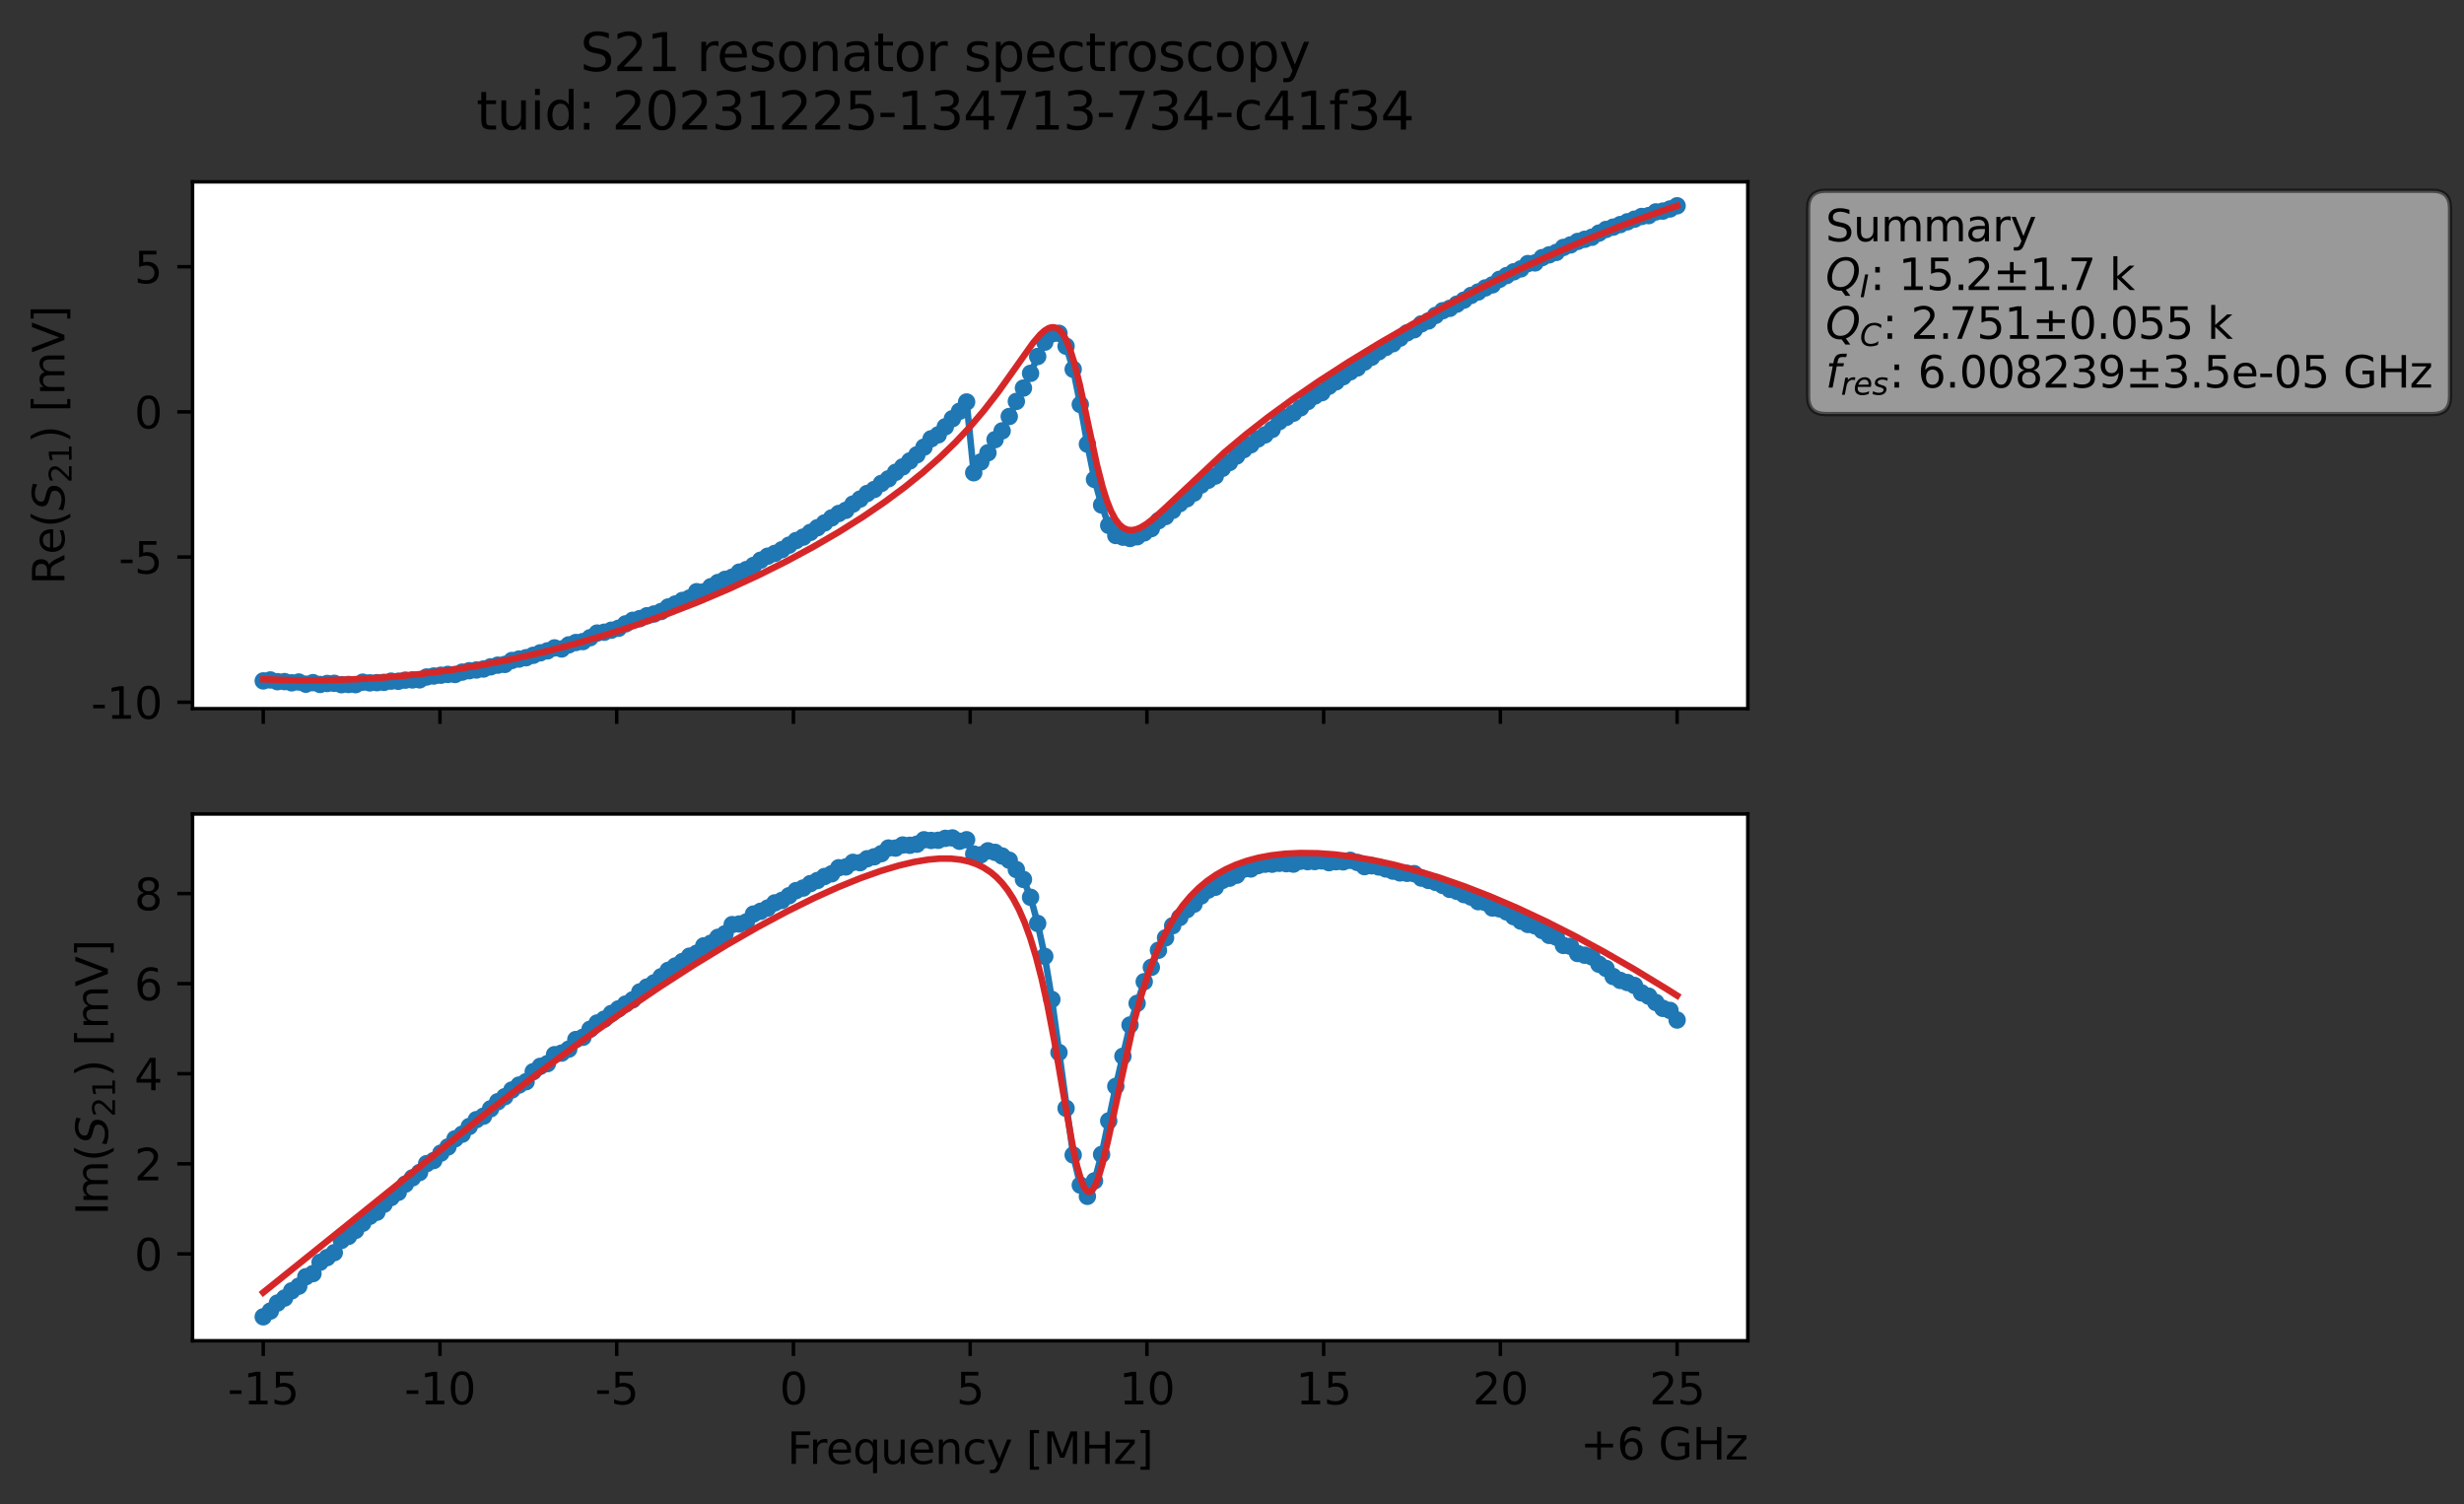 <?xml version="1.0" encoding="utf-8" standalone="no"?>
<!DOCTYPE svg PUBLIC "-//W3C//DTD SVG 1.1//EN"
  "http://www.w3.org/Graphics/SVG/1.1/DTD/svg11.dtd">
<svg xmlns:xlink="http://www.w3.org/1999/xlink" width="565.787pt" height="345.428pt" viewBox="0 0 565.787 345.428" xmlns="http://www.w3.org/2000/svg" version="1.1">
 <rect x="0" y="0" width="565.787" height="345.428" fill="#333333" stroke="none"/>
 <defs>
  <style type="text/css">*{stroke-linejoin: round; stroke-linecap: butt}</style>
 </defs>
 <g id="figure_1">
  <g id="patch_1">
   <path d="M 0 345.428 
L 565.787 345.428 
L 565.787 -0 
L 0 -0 
L 0 345.428 
z
" style="fill: none; opacity: 0"/>
  </g>
  <g id="axes_1">
   <g id="patch_2">
    <path d="M 44.211 162.72 
L 401.331 162.72 
L 401.331 41.76 
L 44.211 41.76 
z
" style="fill: #ffffff"/>
   </g>
   <g id="matplotlib.axis_1">
    <g id="xtick_1">
     <g id="line2d_1">
      <defs>
       <path id="mbb0a39798e" d="M 0 0 
L 0 3.5 
" style="stroke: #000000; stroke-width: 0.8"/>
      </defs>
      <g>
       <use xlink:href="#mbb0a39798e" x="60.444" y="162.72" style="stroke: #000000; stroke-width: 0.8"/>
      </g>
     </g>
    </g>
    <g id="xtick_2">
     <g id="line2d_2">
      <g>
       <use xlink:href="#mbb0a39798e" x="101.025" y="162.72" style="stroke: #000000; stroke-width: 0.8"/>
      </g>
     </g>
    </g>
    <g id="xtick_3">
     <g id="line2d_3">
      <g>
       <use xlink:href="#mbb0a39798e" x="141.607" y="162.72" style="stroke: #000000; stroke-width: 0.8"/>
      </g>
     </g>
    </g>
    <g id="xtick_4">
     <g id="line2d_4">
      <g>
       <use xlink:href="#mbb0a39798e" x="182.189" y="162.72" style="stroke: #000000; stroke-width: 0.8"/>
      </g>
     </g>
    </g>
    <g id="xtick_5">
     <g id="line2d_5">
      <g>
       <use xlink:href="#mbb0a39798e" x="222.771" y="162.72" style="stroke: #000000; stroke-width: 0.8"/>
      </g>
     </g>
    </g>
    <g id="xtick_6">
     <g id="line2d_6">
      <g>
       <use xlink:href="#mbb0a39798e" x="263.353" y="162.72" style="stroke: #000000; stroke-width: 0.8"/>
      </g>
     </g>
    </g>
    <g id="xtick_7">
     <g id="line2d_7">
      <g>
       <use xlink:href="#mbb0a39798e" x="303.935" y="162.72" style="stroke: #000000; stroke-width: 0.8"/>
      </g>
     </g>
    </g>
    <g id="xtick_8">
     <g id="line2d_8">
      <g>
       <use xlink:href="#mbb0a39798e" x="344.516" y="162.72" style="stroke: #000000; stroke-width: 0.8"/>
      </g>
     </g>
    </g>
    <g id="xtick_9">
     <g id="line2d_9">
      <g>
       <use xlink:href="#mbb0a39798e" x="385.098" y="162.72" style="stroke: #000000; stroke-width: 0.8"/>
      </g>
     </g>
    </g>
   </g>
   <g id="matplotlib.axis_2">
    <g id="ytick_1">
     <g id="line2d_10">
      <defs>
       <path id="ma2f7f476b6" d="M 0 0 
L -3.5 0 
" style="stroke: #000000; stroke-width: 0.8"/>
      </defs>
      <g>
       <use xlink:href="#ma2f7f476b6" x="44.211" y="161.246" style="stroke: #000000; stroke-width: 0.8"/>
      </g>
     </g>
     <g id="text_1">
      <!-- -10 -->
      <g transform="translate(20.878 165.045) scale(0.1 -0.1)">
       <defs>
        <path id="DejaVuSans-2d" d="M 313 2009 
L 1997 2009 
L 1997 1497 
L 313 1497 
L 313 2009 
z
" transform="scale(0.016)"/>
        <path id="DejaVuSans-31" d="M 794 531 
L 1825 531 
L 1825 4091 
L 703 3866 
L 703 4441 
L 1819 4666 
L 2450 4666 
L 2450 531 
L 3481 531 
L 3481 0 
L 794 0 
L 794 531 
z
" transform="scale(0.016)"/>
        <path id="DejaVuSans-30" d="M 2034 4250 
Q 1547 4250 1301 3770 
Q 1056 3291 1056 2328 
Q 1056 1369 1301 889 
Q 1547 409 2034 409 
Q 2525 409 2770 889 
Q 3016 1369 3016 2328 
Q 3016 3291 2770 3770 
Q 2525 4250 2034 4250 
z
M 2034 4750 
Q 2819 4750 3233 4129 
Q 3647 3509 3647 2328 
Q 3647 1150 3233 529 
Q 2819 -91 2034 -91 
Q 1250 -91 836 529 
Q 422 1150 422 2328 
Q 422 3509 836 4129 
Q 1250 4750 2034 4750 
z
" transform="scale(0.016)"/>
       </defs>
       <use xlink:href="#DejaVuSans-2d"/>
       <use xlink:href="#DejaVuSans-31" x="36.084"/>
       <use xlink:href="#DejaVuSans-30" x="99.707"/>
      </g>
     </g>
    </g>
    <g id="ytick_2">
     <g id="line2d_11">
      <g>
       <use xlink:href="#ma2f7f476b6" x="44.211" y="127.912" style="stroke: #000000; stroke-width: 0.8"/>
      </g>
     </g>
     <g id="text_2">
      <!-- -5 -->
      <g transform="translate(27.241 131.711) scale(0.1 -0.1)">
       <defs>
        <path id="DejaVuSans-35" d="M 691 4666 
L 3169 4666 
L 3169 4134 
L 1269 4134 
L 1269 2991 
Q 1406 3038 1543 3061 
Q 1681 3084 1819 3084 
Q 2600 3084 3056 2656 
Q 3513 2228 3513 1497 
Q 3513 744 3044 326 
Q 2575 -91 1722 -91 
Q 1428 -91 1123 -41 
Q 819 9 494 109 
L 494 744 
Q 775 591 1075 516 
Q 1375 441 1709 441 
Q 2250 441 2565 725 
Q 2881 1009 2881 1497 
Q 2881 1984 2565 2268 
Q 2250 2553 1709 2553 
Q 1456 2553 1204 2497 
Q 953 2441 691 2322 
L 691 4666 
z
" transform="scale(0.016)"/>
       </defs>
       <use xlink:href="#DejaVuSans-2d"/>
       <use xlink:href="#DejaVuSans-35" x="36.084"/>
      </g>
     </g>
    </g>
    <g id="ytick_3">
     <g id="line2d_12">
      <g>
       <use xlink:href="#ma2f7f476b6" x="44.211" y="94.578" style="stroke: #000000; stroke-width: 0.8"/>
      </g>
     </g>
     <g id="text_3">
      <!-- 0 -->
      <g transform="translate(30.848 98.377) scale(0.1 -0.1)">
       <use xlink:href="#DejaVuSans-30"/>
      </g>
     </g>
    </g>
    <g id="ytick_4">
     <g id="line2d_13">
      <g>
       <use xlink:href="#ma2f7f476b6" x="44.211" y="61.244" style="stroke: #000000; stroke-width: 0.8"/>
      </g>
     </g>
     <g id="text_4">
      <!-- 5 -->
      <g transform="translate(30.848 65.044) scale(0.1 -0.1)">
       <use xlink:href="#DejaVuSans-35"/>
      </g>
     </g>
    </g>
    <g id="text_5">
     <!-- Re$(S_{21})$ [mV] -->
     <g transform="translate(14.798 134.24) rotate(-90) scale(0.1 -0.1)">
      <defs>
       <path id="DejaVuSans-52" d="M 2841 2188 
Q 3044 2119 3236 1894 
Q 3428 1669 3622 1275 
L 4263 0 
L 3584 0 
L 2988 1197 
Q 2756 1666 2539 1819 
Q 2322 1972 1947 1972 
L 1259 1972 
L 1259 0 
L 628 0 
L 628 4666 
L 2053 4666 
Q 2853 4666 3247 4331 
Q 3641 3997 3641 3322 
Q 3641 2881 3436 2590 
Q 3231 2300 2841 2188 
z
M 1259 4147 
L 1259 2491 
L 2053 2491 
Q 2509 2491 2742 2702 
Q 2975 2913 2975 3322 
Q 2975 3731 2742 3939 
Q 2509 4147 2053 4147 
L 1259 4147 
z
" transform="scale(0.016)"/>
       <path id="DejaVuSans-65" d="M 3597 1894 
L 3597 1613 
L 953 1613 
Q 991 1019 1311 708 
Q 1631 397 2203 397 
Q 2534 397 2845 478 
Q 3156 559 3463 722 
L 3463 178 
Q 3153 47 2828 -22 
Q 2503 -91 2169 -91 
Q 1331 -91 842 396 
Q 353 884 353 1716 
Q 353 2575 817 3079 
Q 1281 3584 2069 3584 
Q 2775 3584 3186 3129 
Q 3597 2675 3597 1894 
z
M 3022 2063 
Q 3016 2534 2758 2815 
Q 2500 3097 2075 3097 
Q 1594 3097 1305 2825 
Q 1016 2553 972 2059 
L 3022 2063 
z
" transform="scale(0.016)"/>
       <path id="DejaVuSans-28" d="M 1984 4856 
Q 1566 4138 1362 3434 
Q 1159 2731 1159 2009 
Q 1159 1288 1364 580 
Q 1569 -128 1984 -844 
L 1484 -844 
Q 1016 -109 783 600 
Q 550 1309 550 2009 
Q 550 2706 781 3412 
Q 1013 4119 1484 4856 
L 1984 4856 
z
" transform="scale(0.016)"/>
       <path id="DejaVuSans-Oblique-53" d="M 3859 4513 
L 3738 3897 
Q 3422 4066 3111 4152 
Q 2800 4238 2509 4238 
Q 1944 4238 1609 3991 
Q 1275 3744 1275 3334 
Q 1275 3109 1398 2989 
Q 1522 2869 2034 2731 
L 2413 2638 
Q 3053 2472 3303 2217 
Q 3553 1963 3553 1503 
Q 3553 797 2998 353 
Q 2444 -91 1538 -91 
Q 1166 -91 791 -17 
Q 416 56 38 206 
L 166 856 
Q 513 641 861 531 
Q 1209 422 1556 422 
Q 2147 422 2503 684 
Q 2859 947 2859 1369 
Q 2859 1650 2717 1795 
Q 2575 1941 2106 2059 
L 1728 2156 
Q 1081 2325 845 2545 
Q 609 2766 609 3163 
Q 609 3859 1145 4304 
Q 1681 4750 2541 4750 
Q 2875 4750 3203 4690 
Q 3531 4631 3859 4513 
z
" transform="scale(0.016)"/>
       <path id="DejaVuSans-32" d="M 1228 531 
L 3431 531 
L 3431 0 
L 469 0 
L 469 531 
Q 828 903 1448 1529 
Q 2069 2156 2228 2338 
Q 2531 2678 2651 2914 
Q 2772 3150 2772 3378 
Q 2772 3750 2511 3984 
Q 2250 4219 1831 4219 
Q 1534 4219 1204 4116 
Q 875 4013 500 3803 
L 500 4441 
Q 881 4594 1212 4672 
Q 1544 4750 1819 4750 
Q 2544 4750 2975 4387 
Q 3406 4025 3406 3419 
Q 3406 3131 3298 2873 
Q 3191 2616 2906 2266 
Q 2828 2175 2409 1742 
Q 1991 1309 1228 531 
z
" transform="scale(0.016)"/>
       <path id="DejaVuSans-29" d="M 513 4856 
L 1013 4856 
Q 1481 4119 1714 3412 
Q 1947 2706 1947 2009 
Q 1947 1309 1714 600 
Q 1481 -109 1013 -844 
L 513 -844 
Q 928 -128 1133 580 
Q 1338 1288 1338 2009 
Q 1338 2731 1133 3434 
Q 928 4138 513 4856 
z
" transform="scale(0.016)"/>
       <path id="DejaVuSans-20" transform="scale(0.016)"/>
       <path id="DejaVuSans-5b" d="M 550 4863 
L 1875 4863 
L 1875 4416 
L 1125 4416 
L 1125 -397 
L 1875 -397 
L 1875 -844 
L 550 -844 
L 550 4863 
z
" transform="scale(0.016)"/>
       <path id="DejaVuSans-6d" d="M 3328 2828 
Q 3544 3216 3844 3400 
Q 4144 3584 4550 3584 
Q 5097 3584 5394 3201 
Q 5691 2819 5691 2113 
L 5691 0 
L 5113 0 
L 5113 2094 
Q 5113 2597 4934 2840 
Q 4756 3084 4391 3084 
Q 3944 3084 3684 2787 
Q 3425 2491 3425 1978 
L 3425 0 
L 2847 0 
L 2847 2094 
Q 2847 2600 2669 2842 
Q 2491 3084 2119 3084 
Q 1678 3084 1418 2786 
Q 1159 2488 1159 1978 
L 1159 0 
L 581 0 
L 581 3500 
L 1159 3500 
L 1159 2956 
Q 1356 3278 1631 3431 
Q 1906 3584 2284 3584 
Q 2666 3584 2933 3390 
Q 3200 3197 3328 2828 
z
" transform="scale(0.016)"/>
       <path id="DejaVuSans-56" d="M 1831 0 
L 50 4666 
L 709 4666 
L 2188 738 
L 3669 4666 
L 4325 4666 
L 2547 0 
L 1831 0 
z
" transform="scale(0.016)"/>
       <path id="DejaVuSans-5d" d="M 1947 4863 
L 1947 -844 
L 622 -844 
L 622 -397 
L 1369 -397 
L 1369 4416 
L 622 4416 
L 622 4863 
L 1947 4863 
z
" transform="scale(0.016)"/>
      </defs>
      <use xlink:href="#DejaVuSans-52" transform="translate(0 0.016)"/>
      <use xlink:href="#DejaVuSans-65" transform="translate(69.482 0.016)"/>
      <use xlink:href="#DejaVuSans-28" transform="translate(131.006 0.016)"/>
      <use xlink:href="#DejaVuSans-Oblique-53" transform="translate(170.02 0.016)"/>
      <use xlink:href="#DejaVuSans-32" transform="translate(233.496 -16.391) scale(0.7)"/>
      <use xlink:href="#DejaVuSans-31" transform="translate(278.032 -16.391) scale(0.7)"/>
      <use xlink:href="#DejaVuSans-29" transform="translate(325.303 0.016)"/>
      <use xlink:href="#DejaVuSans-20" transform="translate(364.316 0.016)"/>
      <use xlink:href="#DejaVuSans-5b" transform="translate(396.104 0.016)"/>
      <use xlink:href="#DejaVuSans-6d" transform="translate(435.117 0.016)"/>
      <use xlink:href="#DejaVuSans-56" transform="translate(532.529 0.016)"/>
      <use xlink:href="#DejaVuSans-5d" transform="translate(600.938 0.016)"/>
     </g>
    </g>
   </g>
   <g id="line2d_14">
    <path d="M 60.444 156.352 
L 62.075 156.135 
L 63.707 156.534 
L 65.338 156.514 
L 66.969 156.793 
L 68.601 156.608 
L 70.232 157.107 
L 71.864 156.755 
L 73.495 157.169 
L 75.127 156.946 
L 76.758 156.905 
L 78.389 157.222 
L 81.652 157.209 
L 83.284 156.643 
L 84.915 156.804 
L 88.178 156.685 
L 89.809 156.408 
L 91.441 156.442 
L 93.072 156.181 
L 96.335 156.113 
L 97.967 155.452 
L 102.861 154.856 
L 104.492 154.881 
L 106.124 154.335 
L 107.755 154.014 
L 111.018 153.622 
L 112.649 153.12 
L 114.281 152.74 
L 115.912 152.569 
L 117.544 151.664 
L 120.807 151.023 
L 127.332 148.773 
L 128.964 149.018 
L 130.595 148.08 
L 132.227 147.538 
L 133.858 147.323 
L 135.489 146.44 
L 137.121 145.368 
L 138.752 145.177 
L 142.015 144.27 
L 143.647 143.258 
L 145.278 142.44 
L 146.909 142.047 
L 148.541 141.396 
L 150.172 140.993 
L 151.804 140.422 
L 153.435 139.379 
L 155.067 138.694 
L 156.698 137.875 
L 158.329 137.325 
L 159.961 135.87 
L 161.592 135.912 
L 163.224 134.72 
L 164.855 133.762 
L 166.487 133.038 
L 168.118 132.541 
L 169.749 131.374 
L 171.381 130.79 
L 173.012 129.848 
L 174.644 128.641 
L 176.275 127.713 
L 177.907 127.081 
L 179.538 126.229 
L 182.801 124.127 
L 184.432 123.335 
L 192.589 117.912 
L 194.221 117.187 
L 195.852 115.752 
L 200.747 112.4 
L 202.378 111.01 
L 204.009 109.943 
L 205.641 108.459 
L 208.904 105.843 
L 210.535 104.433 
L 213.798 100.763 
L 215.43 99.857 
L 221.955 92.309 
L 223.587 108.553 
L 225.218 106.074 
L 226.85 103.969 
L 228.481 100.956 
L 230.112 98.939 
L 236.638 85.728 
L 238.27 81.86 
L 239.901 78.574 
L 241.532 76.675 
L 243.164 76.541 
L 244.795 79.494 
L 246.427 84.79 
L 248.058 92.882 
L 249.69 101.993 
L 251.321 110.085 
L 252.952 115.962 
L 254.584 120.642 
L 256.215 122.968 
L 259.478 123.643 
L 261.11 123.254 
L 264.372 121.38 
L 266.004 119.574 
L 267.635 118.611 
L 272.53 114.53 
L 274.161 113.221 
L 275.792 111.381 
L 279.055 109.316 
L 280.687 107.549 
L 283.95 104.714 
L 285.581 103.258 
L 287.212 102.137 
L 288.844 100.794 
L 290.475 99.864 
L 292.107 98.612 
L 293.738 96.817 
L 297.001 94.881 
L 298.632 93.649 
L 300.264 92.214 
L 301.895 90.944 
L 303.527 90.168 
L 305.158 88.69 
L 306.79 87.675 
L 310.052 85.38 
L 311.684 84.488 
L 313.315 83.149 
L 314.947 82.034 
L 316.578 80.773 
L 319.841 78.931 
L 323.104 76.425 
L 324.735 75.724 
L 326.367 74.375 
L 327.998 73.702 
L 329.63 72.426 
L 331.261 71.35 
L 332.892 70.804 
L 339.418 67.047 
L 341.05 66.117 
L 342.681 65.418 
L 344.312 64.143 
L 347.575 62.419 
L 349.207 61.746 
L 350.838 60.523 
L 352.47 60.369 
L 354.101 59.161 
L 357.364 57.958 
L 358.995 56.814 
L 360.627 56.24 
L 362.258 55.446 
L 365.521 54.479 
L 368.784 52.688 
L 372.047 51.569 
L 376.941 49.713 
L 378.572 49.51 
L 380.204 48.663 
L 381.835 48.472 
L 383.467 47.985 
L 385.098 47.258 
L 385.098 47.258 
" clip-path="url(#p09c3c1e044)" style="fill: none; stroke: #1f77b4; stroke-width: 1.5; stroke-linecap: square"/>
    <defs>
     <path id="mebeaabfaa4" d="M 0 1.5 
C 0.398 1.5 0.779 1.342 1.061 1.061 
C 1.342 0.779 1.5 0.398 1.5 0 
C 1.5 -0.398 1.342 -0.779 1.061 -1.061 
C 0.779 -1.342 0.398 -1.5 0 -1.5 
C -0.398 -1.5 -0.779 -1.342 -1.061 -1.061 
C -1.342 -0.779 -1.5 -0.398 -1.5 0 
C -1.5 0.398 -1.342 0.779 -1.061 1.061 
C -0.779 1.342 -0.398 1.5 0 1.5 
z
" style="stroke: #1f77b4"/>
    </defs>
    <g clip-path="url(#p09c3c1e044)">
     <use xlink:href="#mebeaabfaa4" x="60.444" y="156.352" style="fill: #1f77b4; stroke: #1f77b4"/>
     <use xlink:href="#mebeaabfaa4" x="62.075" y="156.135" style="fill: #1f77b4; stroke: #1f77b4"/>
     <use xlink:href="#mebeaabfaa4" x="63.707" y="156.534" style="fill: #1f77b4; stroke: #1f77b4"/>
     <use xlink:href="#mebeaabfaa4" x="65.338" y="156.514" style="fill: #1f77b4; stroke: #1f77b4"/>
     <use xlink:href="#mebeaabfaa4" x="66.969" y="156.793" style="fill: #1f77b4; stroke: #1f77b4"/>
     <use xlink:href="#mebeaabfaa4" x="68.601" y="156.608" style="fill: #1f77b4; stroke: #1f77b4"/>
     <use xlink:href="#mebeaabfaa4" x="70.232" y="157.107" style="fill: #1f77b4; stroke: #1f77b4"/>
     <use xlink:href="#mebeaabfaa4" x="71.864" y="156.755" style="fill: #1f77b4; stroke: #1f77b4"/>
     <use xlink:href="#mebeaabfaa4" x="73.495" y="157.169" style="fill: #1f77b4; stroke: #1f77b4"/>
     <use xlink:href="#mebeaabfaa4" x="75.127" y="156.946" style="fill: #1f77b4; stroke: #1f77b4"/>
     <use xlink:href="#mebeaabfaa4" x="76.758" y="156.905" style="fill: #1f77b4; stroke: #1f77b4"/>
     <use xlink:href="#mebeaabfaa4" x="78.389" y="157.222" style="fill: #1f77b4; stroke: #1f77b4"/>
     <use xlink:href="#mebeaabfaa4" x="80.021" y="157.176" style="fill: #1f77b4; stroke: #1f77b4"/>
     <use xlink:href="#mebeaabfaa4" x="81.652" y="157.209" style="fill: #1f77b4; stroke: #1f77b4"/>
     <use xlink:href="#mebeaabfaa4" x="83.284" y="156.643" style="fill: #1f77b4; stroke: #1f77b4"/>
     <use xlink:href="#mebeaabfaa4" x="84.915" y="156.804" style="fill: #1f77b4; stroke: #1f77b4"/>
     <use xlink:href="#mebeaabfaa4" x="86.547" y="156.755" style="fill: #1f77b4; stroke: #1f77b4"/>
     <use xlink:href="#mebeaabfaa4" x="88.178" y="156.685" style="fill: #1f77b4; stroke: #1f77b4"/>
     <use xlink:href="#mebeaabfaa4" x="89.809" y="156.408" style="fill: #1f77b4; stroke: #1f77b4"/>
     <use xlink:href="#mebeaabfaa4" x="91.441" y="156.442" style="fill: #1f77b4; stroke: #1f77b4"/>
     <use xlink:href="#mebeaabfaa4" x="93.072" y="156.181" style="fill: #1f77b4; stroke: #1f77b4"/>
     <use xlink:href="#mebeaabfaa4" x="94.704" y="156.129" style="fill: #1f77b4; stroke: #1f77b4"/>
     <use xlink:href="#mebeaabfaa4" x="96.335" y="156.113" style="fill: #1f77b4; stroke: #1f77b4"/>
     <use xlink:href="#mebeaabfaa4" x="97.967" y="155.452" style="fill: #1f77b4; stroke: #1f77b4"/>
     <use xlink:href="#mebeaabfaa4" x="99.598" y="155.23" style="fill: #1f77b4; stroke: #1f77b4"/>
     <use xlink:href="#mebeaabfaa4" x="101.229" y="155.05" style="fill: #1f77b4; stroke: #1f77b4"/>
     <use xlink:href="#mebeaabfaa4" x="102.861" y="154.856" style="fill: #1f77b4; stroke: #1f77b4"/>
     <use xlink:href="#mebeaabfaa4" x="104.492" y="154.881" style="fill: #1f77b4; stroke: #1f77b4"/>
     <use xlink:href="#mebeaabfaa4" x="106.124" y="154.335" style="fill: #1f77b4; stroke: #1f77b4"/>
     <use xlink:href="#mebeaabfaa4" x="107.755" y="154.014" style="fill: #1f77b4; stroke: #1f77b4"/>
     <use xlink:href="#mebeaabfaa4" x="109.387" y="153.848" style="fill: #1f77b4; stroke: #1f77b4"/>
     <use xlink:href="#mebeaabfaa4" x="111.018" y="153.622" style="fill: #1f77b4; stroke: #1f77b4"/>
     <use xlink:href="#mebeaabfaa4" x="112.649" y="153.12" style="fill: #1f77b4; stroke: #1f77b4"/>
     <use xlink:href="#mebeaabfaa4" x="114.281" y="152.74" style="fill: #1f77b4; stroke: #1f77b4"/>
     <use xlink:href="#mebeaabfaa4" x="115.912" y="152.569" style="fill: #1f77b4; stroke: #1f77b4"/>
     <use xlink:href="#mebeaabfaa4" x="117.544" y="151.664" style="fill: #1f77b4; stroke: #1f77b4"/>
     <use xlink:href="#mebeaabfaa4" x="119.175" y="151.336" style="fill: #1f77b4; stroke: #1f77b4"/>
     <use xlink:href="#mebeaabfaa4" x="120.807" y="151.023" style="fill: #1f77b4; stroke: #1f77b4"/>
     <use xlink:href="#mebeaabfaa4" x="122.438" y="150.476" style="fill: #1f77b4; stroke: #1f77b4"/>
     <use xlink:href="#mebeaabfaa4" x="124.069" y="149.905" style="fill: #1f77b4; stroke: #1f77b4"/>
     <use xlink:href="#mebeaabfaa4" x="125.701" y="149.458" style="fill: #1f77b4; stroke: #1f77b4"/>
     <use xlink:href="#mebeaabfaa4" x="127.332" y="148.773" style="fill: #1f77b4; stroke: #1f77b4"/>
     <use xlink:href="#mebeaabfaa4" x="128.964" y="149.018" style="fill: #1f77b4; stroke: #1f77b4"/>
     <use xlink:href="#mebeaabfaa4" x="130.595" y="148.08" style="fill: #1f77b4; stroke: #1f77b4"/>
     <use xlink:href="#mebeaabfaa4" x="132.227" y="147.538" style="fill: #1f77b4; stroke: #1f77b4"/>
     <use xlink:href="#mebeaabfaa4" x="133.858" y="147.323" style="fill: #1f77b4; stroke: #1f77b4"/>
     <use xlink:href="#mebeaabfaa4" x="135.489" y="146.44" style="fill: #1f77b4; stroke: #1f77b4"/>
     <use xlink:href="#mebeaabfaa4" x="137.121" y="145.368" style="fill: #1f77b4; stroke: #1f77b4"/>
     <use xlink:href="#mebeaabfaa4" x="138.752" y="145.177" style="fill: #1f77b4; stroke: #1f77b4"/>
     <use xlink:href="#mebeaabfaa4" x="140.384" y="144.711" style="fill: #1f77b4; stroke: #1f77b4"/>
     <use xlink:href="#mebeaabfaa4" x="142.015" y="144.27" style="fill: #1f77b4; stroke: #1f77b4"/>
     <use xlink:href="#mebeaabfaa4" x="143.647" y="143.258" style="fill: #1f77b4; stroke: #1f77b4"/>
     <use xlink:href="#mebeaabfaa4" x="145.278" y="142.44" style="fill: #1f77b4; stroke: #1f77b4"/>
     <use xlink:href="#mebeaabfaa4" x="146.909" y="142.047" style="fill: #1f77b4; stroke: #1f77b4"/>
     <use xlink:href="#mebeaabfaa4" x="148.541" y="141.396" style="fill: #1f77b4; stroke: #1f77b4"/>
     <use xlink:href="#mebeaabfaa4" x="150.172" y="140.993" style="fill: #1f77b4; stroke: #1f77b4"/>
     <use xlink:href="#mebeaabfaa4" x="151.804" y="140.422" style="fill: #1f77b4; stroke: #1f77b4"/>
     <use xlink:href="#mebeaabfaa4" x="153.435" y="139.379" style="fill: #1f77b4; stroke: #1f77b4"/>
     <use xlink:href="#mebeaabfaa4" x="155.067" y="138.694" style="fill: #1f77b4; stroke: #1f77b4"/>
     <use xlink:href="#mebeaabfaa4" x="156.698" y="137.875" style="fill: #1f77b4; stroke: #1f77b4"/>
     <use xlink:href="#mebeaabfaa4" x="158.329" y="137.325" style="fill: #1f77b4; stroke: #1f77b4"/>
     <use xlink:href="#mebeaabfaa4" x="159.961" y="135.87" style="fill: #1f77b4; stroke: #1f77b4"/>
     <use xlink:href="#mebeaabfaa4" x="161.592" y="135.912" style="fill: #1f77b4; stroke: #1f77b4"/>
     <use xlink:href="#mebeaabfaa4" x="163.224" y="134.72" style="fill: #1f77b4; stroke: #1f77b4"/>
     <use xlink:href="#mebeaabfaa4" x="164.855" y="133.762" style="fill: #1f77b4; stroke: #1f77b4"/>
     <use xlink:href="#mebeaabfaa4" x="166.487" y="133.038" style="fill: #1f77b4; stroke: #1f77b4"/>
     <use xlink:href="#mebeaabfaa4" x="168.118" y="132.541" style="fill: #1f77b4; stroke: #1f77b4"/>
     <use xlink:href="#mebeaabfaa4" x="169.749" y="131.374" style="fill: #1f77b4; stroke: #1f77b4"/>
     <use xlink:href="#mebeaabfaa4" x="171.381" y="130.79" style="fill: #1f77b4; stroke: #1f77b4"/>
     <use xlink:href="#mebeaabfaa4" x="173.012" y="129.848" style="fill: #1f77b4; stroke: #1f77b4"/>
     <use xlink:href="#mebeaabfaa4" x="174.644" y="128.641" style="fill: #1f77b4; stroke: #1f77b4"/>
     <use xlink:href="#mebeaabfaa4" x="176.275" y="127.713" style="fill: #1f77b4; stroke: #1f77b4"/>
     <use xlink:href="#mebeaabfaa4" x="177.907" y="127.081" style="fill: #1f77b4; stroke: #1f77b4"/>
     <use xlink:href="#mebeaabfaa4" x="179.538" y="126.229" style="fill: #1f77b4; stroke: #1f77b4"/>
     <use xlink:href="#mebeaabfaa4" x="181.169" y="125.188" style="fill: #1f77b4; stroke: #1f77b4"/>
     <use xlink:href="#mebeaabfaa4" x="182.801" y="124.127" style="fill: #1f77b4; stroke: #1f77b4"/>
     <use xlink:href="#mebeaabfaa4" x="184.432" y="123.335" style="fill: #1f77b4; stroke: #1f77b4"/>
     <use xlink:href="#mebeaabfaa4" x="186.064" y="122.255" style="fill: #1f77b4; stroke: #1f77b4"/>
     <use xlink:href="#mebeaabfaa4" x="187.695" y="121.181" style="fill: #1f77b4; stroke: #1f77b4"/>
     <use xlink:href="#mebeaabfaa4" x="189.327" y="120.084" style="fill: #1f77b4; stroke: #1f77b4"/>
     <use xlink:href="#mebeaabfaa4" x="190.958" y="118.925" style="fill: #1f77b4; stroke: #1f77b4"/>
     <use xlink:href="#mebeaabfaa4" x="192.589" y="117.912" style="fill: #1f77b4; stroke: #1f77b4"/>
     <use xlink:href="#mebeaabfaa4" x="194.221" y="117.187" style="fill: #1f77b4; stroke: #1f77b4"/>
     <use xlink:href="#mebeaabfaa4" x="195.852" y="115.752" style="fill: #1f77b4; stroke: #1f77b4"/>
     <use xlink:href="#mebeaabfaa4" x="197.484" y="114.603" style="fill: #1f77b4; stroke: #1f77b4"/>
     <use xlink:href="#mebeaabfaa4" x="199.115" y="113.322" style="fill: #1f77b4; stroke: #1f77b4"/>
     <use xlink:href="#mebeaabfaa4" x="200.747" y="112.4" style="fill: #1f77b4; stroke: #1f77b4"/>
     <use xlink:href="#mebeaabfaa4" x="202.378" y="111.01" style="fill: #1f77b4; stroke: #1f77b4"/>
     <use xlink:href="#mebeaabfaa4" x="204.009" y="109.943" style="fill: #1f77b4; stroke: #1f77b4"/>
     <use xlink:href="#mebeaabfaa4" x="205.641" y="108.459" style="fill: #1f77b4; stroke: #1f77b4"/>
     <use xlink:href="#mebeaabfaa4" x="207.272" y="107.206" style="fill: #1f77b4; stroke: #1f77b4"/>
     <use xlink:href="#mebeaabfaa4" x="208.904" y="105.843" style="fill: #1f77b4; stroke: #1f77b4"/>
     <use xlink:href="#mebeaabfaa4" x="210.535" y="104.433" style="fill: #1f77b4; stroke: #1f77b4"/>
     <use xlink:href="#mebeaabfaa4" x="212.167" y="102.675" style="fill: #1f77b4; stroke: #1f77b4"/>
     <use xlink:href="#mebeaabfaa4" x="213.798" y="100.763" style="fill: #1f77b4; stroke: #1f77b4"/>
     <use xlink:href="#mebeaabfaa4" x="215.43" y="99.857" style="fill: #1f77b4; stroke: #1f77b4"/>
     <use xlink:href="#mebeaabfaa4" x="217.061" y="97.998" style="fill: #1f77b4; stroke: #1f77b4"/>
     <use xlink:href="#mebeaabfaa4" x="218.692" y="96.144" style="fill: #1f77b4; stroke: #1f77b4"/>
     <use xlink:href="#mebeaabfaa4" x="220.324" y="94.438" style="fill: #1f77b4; stroke: #1f77b4"/>
     <use xlink:href="#mebeaabfaa4" x="221.955" y="92.309" style="fill: #1f77b4; stroke: #1f77b4"/>
     <use xlink:href="#mebeaabfaa4" x="223.587" y="108.553" style="fill: #1f77b4; stroke: #1f77b4"/>
     <use xlink:href="#mebeaabfaa4" x="225.218" y="106.074" style="fill: #1f77b4; stroke: #1f77b4"/>
     <use xlink:href="#mebeaabfaa4" x="226.85" y="103.969" style="fill: #1f77b4; stroke: #1f77b4"/>
     <use xlink:href="#mebeaabfaa4" x="228.481" y="100.956" style="fill: #1f77b4; stroke: #1f77b4"/>
     <use xlink:href="#mebeaabfaa4" x="230.112" y="98.939" style="fill: #1f77b4; stroke: #1f77b4"/>
     <use xlink:href="#mebeaabfaa4" x="231.744" y="95.64" style="fill: #1f77b4; stroke: #1f77b4"/>
     <use xlink:href="#mebeaabfaa4" x="233.375" y="92.172" style="fill: #1f77b4; stroke: #1f77b4"/>
     <use xlink:href="#mebeaabfaa4" x="235.007" y="89.107" style="fill: #1f77b4; stroke: #1f77b4"/>
     <use xlink:href="#mebeaabfaa4" x="236.638" y="85.728" style="fill: #1f77b4; stroke: #1f77b4"/>
     <use xlink:href="#mebeaabfaa4" x="238.27" y="81.86" style="fill: #1f77b4; stroke: #1f77b4"/>
     <use xlink:href="#mebeaabfaa4" x="239.901" y="78.574" style="fill: #1f77b4; stroke: #1f77b4"/>
     <use xlink:href="#mebeaabfaa4" x="241.532" y="76.675" style="fill: #1f77b4; stroke: #1f77b4"/>
     <use xlink:href="#mebeaabfaa4" x="243.164" y="76.541" style="fill: #1f77b4; stroke: #1f77b4"/>
     <use xlink:href="#mebeaabfaa4" x="244.795" y="79.494" style="fill: #1f77b4; stroke: #1f77b4"/>
     <use xlink:href="#mebeaabfaa4" x="246.427" y="84.79" style="fill: #1f77b4; stroke: #1f77b4"/>
     <use xlink:href="#mebeaabfaa4" x="248.058" y="92.882" style="fill: #1f77b4; stroke: #1f77b4"/>
     <use xlink:href="#mebeaabfaa4" x="249.69" y="101.993" style="fill: #1f77b4; stroke: #1f77b4"/>
     <use xlink:href="#mebeaabfaa4" x="251.321" y="110.085" style="fill: #1f77b4; stroke: #1f77b4"/>
     <use xlink:href="#mebeaabfaa4" x="252.952" y="115.962" style="fill: #1f77b4; stroke: #1f77b4"/>
     <use xlink:href="#mebeaabfaa4" x="254.584" y="120.642" style="fill: #1f77b4; stroke: #1f77b4"/>
     <use xlink:href="#mebeaabfaa4" x="256.215" y="122.968" style="fill: #1f77b4; stroke: #1f77b4"/>
     <use xlink:href="#mebeaabfaa4" x="257.847" y="123.347" style="fill: #1f77b4; stroke: #1f77b4"/>
     <use xlink:href="#mebeaabfaa4" x="259.478" y="123.643" style="fill: #1f77b4; stroke: #1f77b4"/>
     <use xlink:href="#mebeaabfaa4" x="261.11" y="123.254" style="fill: #1f77b4; stroke: #1f77b4"/>
     <use xlink:href="#mebeaabfaa4" x="262.741" y="122.363" style="fill: #1f77b4; stroke: #1f77b4"/>
     <use xlink:href="#mebeaabfaa4" x="264.372" y="121.38" style="fill: #1f77b4; stroke: #1f77b4"/>
     <use xlink:href="#mebeaabfaa4" x="266.004" y="119.574" style="fill: #1f77b4; stroke: #1f77b4"/>
     <use xlink:href="#mebeaabfaa4" x="267.635" y="118.611" style="fill: #1f77b4; stroke: #1f77b4"/>
     <use xlink:href="#mebeaabfaa4" x="269.267" y="117.203" style="fill: #1f77b4; stroke: #1f77b4"/>
     <use xlink:href="#mebeaabfaa4" x="270.898" y="115.65" style="fill: #1f77b4; stroke: #1f77b4"/>
     <use xlink:href="#mebeaabfaa4" x="272.53" y="114.53" style="fill: #1f77b4; stroke: #1f77b4"/>
     <use xlink:href="#mebeaabfaa4" x="274.161" y="113.221" style="fill: #1f77b4; stroke: #1f77b4"/>
     <use xlink:href="#mebeaabfaa4" x="275.792" y="111.381" style="fill: #1f77b4; stroke: #1f77b4"/>
     <use xlink:href="#mebeaabfaa4" x="277.424" y="110.282" style="fill: #1f77b4; stroke: #1f77b4"/>
     <use xlink:href="#mebeaabfaa4" x="279.055" y="109.316" style="fill: #1f77b4; stroke: #1f77b4"/>
     <use xlink:href="#mebeaabfaa4" x="280.687" y="107.549" style="fill: #1f77b4; stroke: #1f77b4"/>
     <use xlink:href="#mebeaabfaa4" x="282.318" y="106.199" style="fill: #1f77b4; stroke: #1f77b4"/>
     <use xlink:href="#mebeaabfaa4" x="283.95" y="104.714" style="fill: #1f77b4; stroke: #1f77b4"/>
     <use xlink:href="#mebeaabfaa4" x="285.581" y="103.258" style="fill: #1f77b4; stroke: #1f77b4"/>
     <use xlink:href="#mebeaabfaa4" x="287.212" y="102.137" style="fill: #1f77b4; stroke: #1f77b4"/>
     <use xlink:href="#mebeaabfaa4" x="288.844" y="100.794" style="fill: #1f77b4; stroke: #1f77b4"/>
     <use xlink:href="#mebeaabfaa4" x="290.475" y="99.864" style="fill: #1f77b4; stroke: #1f77b4"/>
     <use xlink:href="#mebeaabfaa4" x="292.107" y="98.612" style="fill: #1f77b4; stroke: #1f77b4"/>
     <use xlink:href="#mebeaabfaa4" x="293.738" y="96.817" style="fill: #1f77b4; stroke: #1f77b4"/>
     <use xlink:href="#mebeaabfaa4" x="295.37" y="95.831" style="fill: #1f77b4; stroke: #1f77b4"/>
     <use xlink:href="#mebeaabfaa4" x="297.001" y="94.881" style="fill: #1f77b4; stroke: #1f77b4"/>
     <use xlink:href="#mebeaabfaa4" x="298.632" y="93.649" style="fill: #1f77b4; stroke: #1f77b4"/>
     <use xlink:href="#mebeaabfaa4" x="300.264" y="92.214" style="fill: #1f77b4; stroke: #1f77b4"/>
     <use xlink:href="#mebeaabfaa4" x="301.895" y="90.944" style="fill: #1f77b4; stroke: #1f77b4"/>
     <use xlink:href="#mebeaabfaa4" x="303.527" y="90.168" style="fill: #1f77b4; stroke: #1f77b4"/>
     <use xlink:href="#mebeaabfaa4" x="305.158" y="88.69" style="fill: #1f77b4; stroke: #1f77b4"/>
     <use xlink:href="#mebeaabfaa4" x="306.79" y="87.675" style="fill: #1f77b4; stroke: #1f77b4"/>
     <use xlink:href="#mebeaabfaa4" x="308.421" y="86.509" style="fill: #1f77b4; stroke: #1f77b4"/>
     <use xlink:href="#mebeaabfaa4" x="310.052" y="85.38" style="fill: #1f77b4; stroke: #1f77b4"/>
     <use xlink:href="#mebeaabfaa4" x="311.684" y="84.488" style="fill: #1f77b4; stroke: #1f77b4"/>
     <use xlink:href="#mebeaabfaa4" x="313.315" y="83.149" style="fill: #1f77b4; stroke: #1f77b4"/>
     <use xlink:href="#mebeaabfaa4" x="314.947" y="82.034" style="fill: #1f77b4; stroke: #1f77b4"/>
     <use xlink:href="#mebeaabfaa4" x="316.578" y="80.773" style="fill: #1f77b4; stroke: #1f77b4"/>
     <use xlink:href="#mebeaabfaa4" x="318.21" y="79.789" style="fill: #1f77b4; stroke: #1f77b4"/>
     <use xlink:href="#mebeaabfaa4" x="319.841" y="78.931" style="fill: #1f77b4; stroke: #1f77b4"/>
     <use xlink:href="#mebeaabfaa4" x="321.472" y="77.651" style="fill: #1f77b4; stroke: #1f77b4"/>
     <use xlink:href="#mebeaabfaa4" x="323.104" y="76.425" style="fill: #1f77b4; stroke: #1f77b4"/>
     <use xlink:href="#mebeaabfaa4" x="324.735" y="75.724" style="fill: #1f77b4; stroke: #1f77b4"/>
     <use xlink:href="#mebeaabfaa4" x="326.367" y="74.375" style="fill: #1f77b4; stroke: #1f77b4"/>
     <use xlink:href="#mebeaabfaa4" x="327.998" y="73.702" style="fill: #1f77b4; stroke: #1f77b4"/>
     <use xlink:href="#mebeaabfaa4" x="329.63" y="72.426" style="fill: #1f77b4; stroke: #1f77b4"/>
     <use xlink:href="#mebeaabfaa4" x="331.261" y="71.35" style="fill: #1f77b4; stroke: #1f77b4"/>
     <use xlink:href="#mebeaabfaa4" x="332.892" y="70.804" style="fill: #1f77b4; stroke: #1f77b4"/>
     <use xlink:href="#mebeaabfaa4" x="334.524" y="69.838" style="fill: #1f77b4; stroke: #1f77b4"/>
     <use xlink:href="#mebeaabfaa4" x="336.155" y="68.915" style="fill: #1f77b4; stroke: #1f77b4"/>
     <use xlink:href="#mebeaabfaa4" x="337.787" y="67.842" style="fill: #1f77b4; stroke: #1f77b4"/>
     <use xlink:href="#mebeaabfaa4" x="339.418" y="67.047" style="fill: #1f77b4; stroke: #1f77b4"/>
     <use xlink:href="#mebeaabfaa4" x="341.05" y="66.117" style="fill: #1f77b4; stroke: #1f77b4"/>
     <use xlink:href="#mebeaabfaa4" x="342.681" y="65.418" style="fill: #1f77b4; stroke: #1f77b4"/>
     <use xlink:href="#mebeaabfaa4" x="344.312" y="64.143" style="fill: #1f77b4; stroke: #1f77b4"/>
     <use xlink:href="#mebeaabfaa4" x="345.944" y="63.279" style="fill: #1f77b4; stroke: #1f77b4"/>
     <use xlink:href="#mebeaabfaa4" x="347.575" y="62.419" style="fill: #1f77b4; stroke: #1f77b4"/>
     <use xlink:href="#mebeaabfaa4" x="349.207" y="61.746" style="fill: #1f77b4; stroke: #1f77b4"/>
     <use xlink:href="#mebeaabfaa4" x="350.838" y="60.523" style="fill: #1f77b4; stroke: #1f77b4"/>
     <use xlink:href="#mebeaabfaa4" x="352.47" y="60.369" style="fill: #1f77b4; stroke: #1f77b4"/>
     <use xlink:href="#mebeaabfaa4" x="354.101" y="59.161" style="fill: #1f77b4; stroke: #1f77b4"/>
     <use xlink:href="#mebeaabfaa4" x="355.732" y="58.516" style="fill: #1f77b4; stroke: #1f77b4"/>
     <use xlink:href="#mebeaabfaa4" x="357.364" y="57.958" style="fill: #1f77b4; stroke: #1f77b4"/>
     <use xlink:href="#mebeaabfaa4" x="358.995" y="56.814" style="fill: #1f77b4; stroke: #1f77b4"/>
     <use xlink:href="#mebeaabfaa4" x="360.627" y="56.24" style="fill: #1f77b4; stroke: #1f77b4"/>
     <use xlink:href="#mebeaabfaa4" x="362.258" y="55.446" style="fill: #1f77b4; stroke: #1f77b4"/>
     <use xlink:href="#mebeaabfaa4" x="363.89" y="54.948" style="fill: #1f77b4; stroke: #1f77b4"/>
     <use xlink:href="#mebeaabfaa4" x="365.521" y="54.479" style="fill: #1f77b4; stroke: #1f77b4"/>
     <use xlink:href="#mebeaabfaa4" x="367.152" y="53.527" style="fill: #1f77b4; stroke: #1f77b4"/>
     <use xlink:href="#mebeaabfaa4" x="368.784" y="52.688" style="fill: #1f77b4; stroke: #1f77b4"/>
     <use xlink:href="#mebeaabfaa4" x="370.415" y="52.158" style="fill: #1f77b4; stroke: #1f77b4"/>
     <use xlink:href="#mebeaabfaa4" x="372.047" y="51.569" style="fill: #1f77b4; stroke: #1f77b4"/>
     <use xlink:href="#mebeaabfaa4" x="373.678" y="50.934" style="fill: #1f77b4; stroke: #1f77b4"/>
     <use xlink:href="#mebeaabfaa4" x="375.31" y="50.332" style="fill: #1f77b4; stroke: #1f77b4"/>
     <use xlink:href="#mebeaabfaa4" x="376.941" y="49.713" style="fill: #1f77b4; stroke: #1f77b4"/>
     <use xlink:href="#mebeaabfaa4" x="378.572" y="49.51" style="fill: #1f77b4; stroke: #1f77b4"/>
     <use xlink:href="#mebeaabfaa4" x="380.204" y="48.663" style="fill: #1f77b4; stroke: #1f77b4"/>
     <use xlink:href="#mebeaabfaa4" x="381.835" y="48.472" style="fill: #1f77b4; stroke: #1f77b4"/>
     <use xlink:href="#mebeaabfaa4" x="383.467" y="47.985" style="fill: #1f77b4; stroke: #1f77b4"/>
     <use xlink:href="#mebeaabfaa4" x="385.098" y="47.258" style="fill: #1f77b4; stroke: #1f77b4"/>
    </g>
   </g>
   <g id="line2d_15">
    <path d="M 60.444 155.985 
L 67.593 156.208 
L 74.743 156.204 
L 81.892 155.971 
L 89.042 155.508 
L 96.191 154.815 
L 103.341 153.89 
L 110.491 152.734 
L 117.64 151.347 
L 124.79 149.728 
L 131.939 147.878 
L 139.089 145.796 
L 146.238 143.479 
L 153.388 140.925 
L 160.537 138.128 
L 167.362 135.223 
L 174.186 132.074 
L 180.686 128.83 
L 186.861 125.503 
L 192.71 122.099 
L 198.235 118.619 
L 203.11 115.292 
L 207.659 111.923 
L 211.884 108.513 
L 215.784 105.069 
L 219.359 101.604 
L 222.608 98.144 
L 225.858 94.34 
L 229.108 90.152 
L 232.683 85.138 
L 237.233 78.717 
L 238.857 76.821 
L 239.832 75.942 
L 240.807 75.35 
L 241.457 75.16 
L 242.107 75.171 
L 242.757 75.413 
L 243.407 75.921 
L 244.057 76.722 
L 244.707 77.844 
L 245.682 80.162 
L 246.657 83.245 
L 247.957 88.419 
L 249.907 97.59 
L 251.857 106.666 
L 253.157 111.772 
L 254.131 114.888 
L 255.106 117.356 
L 256.081 119.202 
L 257.056 120.486 
L 258.031 121.283 
L 259.006 121.673 
L 259.981 121.733 
L 260.956 121.53 
L 261.931 121.121 
L 263.231 120.336 
L 264.856 119.091 
L 267.456 116.755 
L 281.105 103.927 
L 285.979 99.845 
L 291.179 95.784 
L 296.704 91.746 
L 302.878 87.507 
L 309.703 83.1 
L 316.853 78.745 
L 324.652 74.258 
L 332.777 69.846 
L 340.901 65.685 
L 349.025 61.764 
L 357.15 58.081 
L 365.274 54.638 
L 373.399 51.436 
L 381.198 48.596 
L 385.098 47.262 
L 385.098 47.262 
" clip-path="url(#p09c3c1e044)" style="fill: none; stroke: #d62728; stroke-width: 1.5; stroke-linecap: square"/>
   </g>
   <g id="patch_3">
    <path d="M 44.211 162.72 
L 44.211 41.76 
" style="fill: none; stroke: #000000; stroke-width: 0.8; stroke-linejoin: miter; stroke-linecap: square"/>
   </g>
   <g id="patch_4">
    <path d="M 401.331 162.72 
L 401.331 41.76 
" style="fill: none; stroke: #000000; stroke-width: 0.8; stroke-linejoin: miter; stroke-linecap: square"/>
   </g>
   <g id="patch_5">
    <path d="M 44.211 162.72 
L 401.331 162.72 
" style="fill: none; stroke: #000000; stroke-width: 0.8; stroke-linejoin: miter; stroke-linecap: square"/>
   </g>
   <g id="patch_6">
    <path d="M 44.211 41.76 
L 401.331 41.76 
" style="fill: none; stroke: #000000; stroke-width: 0.8; stroke-linejoin: miter; stroke-linecap: square"/>
   </g>
   <g id="text_6">
    <g id="patch_7">
     <path d="M 419.187 95.08 
L 558.587 95.08 
Q 562.587 95.08 562.587 91.08 
L 562.587 47.808 
Q 562.587 43.808 558.587 43.808 
L 419.187 43.808 
Q 415.187 43.808 415.187 47.808 
L 415.187 91.08 
Q 415.187 95.08 419.187 95.08 
z
" style="fill: #ffffff; opacity: 0.5; stroke: #000000; stroke-linejoin: miter"/>
    </g>
    <!-- Summary -->
    <g transform="translate(419.187 55.406) scale(0.1 -0.1)">
     <defs>
      <path id="DejaVuSans-53" d="M 3425 4513 
L 3425 3897 
Q 3066 4069 2747 4153 
Q 2428 4238 2131 4238 
Q 1616 4238 1336 4038 
Q 1056 3838 1056 3469 
Q 1056 3159 1242 3001 
Q 1428 2844 1947 2747 
L 2328 2669 
Q 3034 2534 3370 2195 
Q 3706 1856 3706 1288 
Q 3706 609 3251 259 
Q 2797 -91 1919 -91 
Q 1588 -91 1214 -16 
Q 841 59 441 206 
L 441 856 
Q 825 641 1194 531 
Q 1563 422 1919 422 
Q 2459 422 2753 634 
Q 3047 847 3047 1241 
Q 3047 1584 2836 1778 
Q 2625 1972 2144 2069 
L 1759 2144 
Q 1053 2284 737 2584 
Q 422 2884 422 3419 
Q 422 4038 858 4394 
Q 1294 4750 2059 4750 
Q 2388 4750 2728 4690 
Q 3069 4631 3425 4513 
z
" transform="scale(0.016)"/>
      <path id="DejaVuSans-75" d="M 544 1381 
L 544 3500 
L 1119 3500 
L 1119 1403 
Q 1119 906 1312 657 
Q 1506 409 1894 409 
Q 2359 409 2629 706 
Q 2900 1003 2900 1516 
L 2900 3500 
L 3475 3500 
L 3475 0 
L 2900 0 
L 2900 538 
Q 2691 219 2414 64 
Q 2138 -91 1772 -91 
Q 1169 -91 856 284 
Q 544 659 544 1381 
z
M 1991 3584 
L 1991 3584 
z
" transform="scale(0.016)"/>
      <path id="DejaVuSans-61" d="M 2194 1759 
Q 1497 1759 1228 1600 
Q 959 1441 959 1056 
Q 959 750 1161 570 
Q 1363 391 1709 391 
Q 2188 391 2477 730 
Q 2766 1069 2766 1631 
L 2766 1759 
L 2194 1759 
z
M 3341 1997 
L 3341 0 
L 2766 0 
L 2766 531 
Q 2569 213 2275 61 
Q 1981 -91 1556 -91 
Q 1019 -91 701 211 
Q 384 513 384 1019 
Q 384 1609 779 1909 
Q 1175 2209 1959 2209 
L 2766 2209 
L 2766 2266 
Q 2766 2663 2505 2880 
Q 2244 3097 1772 3097 
Q 1472 3097 1187 3025 
Q 903 2953 641 2809 
L 641 3341 
Q 956 3463 1253 3523 
Q 1550 3584 1831 3584 
Q 2591 3584 2966 3190 
Q 3341 2797 3341 1997 
z
" transform="scale(0.016)"/>
      <path id="DejaVuSans-72" d="M 2631 2963 
Q 2534 3019 2420 3045 
Q 2306 3072 2169 3072 
Q 1681 3072 1420 2755 
Q 1159 2438 1159 1844 
L 1159 0 
L 581 0 
L 581 3500 
L 1159 3500 
L 1159 2956 
Q 1341 3275 1631 3429 
Q 1922 3584 2338 3584 
Q 2397 3584 2469 3576 
Q 2541 3569 2628 3553 
L 2631 2963 
z
" transform="scale(0.016)"/>
      <path id="DejaVuSans-79" d="M 2059 -325 
Q 1816 -950 1584 -1140 
Q 1353 -1331 966 -1331 
L 506 -1331 
L 506 -850 
L 844 -850 
Q 1081 -850 1212 -737 
Q 1344 -625 1503 -206 
L 1606 56 
L 191 3500 
L 800 3500 
L 1894 763 
L 2988 3500 
L 3597 3500 
L 2059 -325 
z
" transform="scale(0.016)"/>
     </defs>
     <use xlink:href="#DejaVuSans-53"/>
     <use xlink:href="#DejaVuSans-75" x="63.477"/>
     <use xlink:href="#DejaVuSans-6d" x="126.855"/>
     <use xlink:href="#DejaVuSans-6d" x="224.268"/>
     <use xlink:href="#DejaVuSans-61" x="321.68"/>
     <use xlink:href="#DejaVuSans-72" x="382.959"/>
     <use xlink:href="#DejaVuSans-79" x="424.072"/>
    </g>
    <!-- $Q_I$: 15.2$\pm$1.7 k -->
    <g transform="translate(419.187 66.604) scale(0.1 -0.1)">
     <defs>
      <path id="DejaVuSans-Oblique-51" d="M 2309 -84 
Q 2275 -88 2237 -89 
Q 2200 -91 2125 -91 
Q 1250 -91 756 411 
Q 263 913 263 1797 
Q 263 2319 452 2844 
Q 641 3369 978 3788 
Q 1369 4269 1858 4509 
Q 2347 4750 2938 4750 
Q 3794 4750 4287 4245 
Q 4781 3741 4781 2869 
Q 4781 1928 4265 1147 
Q 3750 366 2919 44 
L 3553 -825 
L 2847 -825 
L 2309 -84 
z
M 2919 4238 
Q 2400 4238 2003 3986 
Q 1606 3734 1313 3219 
Q 1125 2891 1026 2522 
Q 928 2153 928 1778 
Q 928 1128 1239 775 
Q 1550 422 2119 422 
Q 2631 422 3032 676 
Q 3434 931 3719 1434 
Q 3909 1772 4009 2142 
Q 4109 2513 4109 2881 
Q 4109 3528 3796 3883 
Q 3484 4238 2919 4238 
z
" transform="scale(0.016)"/>
      <path id="DejaVuSans-Oblique-49" d="M 1081 4666 
L 1716 4666 
L 806 0 
L 172 0 
L 1081 4666 
z
" transform="scale(0.016)"/>
      <path id="DejaVuSans-3a" d="M 750 794 
L 1409 794 
L 1409 0 
L 750 0 
L 750 794 
z
M 750 3309 
L 1409 3309 
L 1409 2516 
L 750 2516 
L 750 3309 
z
" transform="scale(0.016)"/>
      <path id="DejaVuSans-2e" d="M 684 794 
L 1344 794 
L 1344 0 
L 684 0 
L 684 794 
z
" transform="scale(0.016)"/>
      <path id="DejaVuSans-b1" d="M 2944 4013 
L 2944 2803 
L 4684 2803 
L 4684 2272 
L 2944 2272 
L 2944 1063 
L 2419 1063 
L 2419 2272 
L 678 2272 
L 678 2803 
L 2419 2803 
L 2419 4013 
L 2944 4013 
z
M 678 531 
L 4684 531 
L 4684 0 
L 678 0 
L 678 531 
z
" transform="scale(0.016)"/>
      <path id="DejaVuSans-37" d="M 525 4666 
L 3525 4666 
L 3525 4397 
L 1831 0 
L 1172 0 
L 2766 4134 
L 525 4134 
L 525 4666 
z
" transform="scale(0.016)"/>
      <path id="DejaVuSans-6b" d="M 581 4863 
L 1159 4863 
L 1159 1991 
L 2875 3500 
L 3609 3500 
L 1753 1863 
L 3688 0 
L 2938 0 
L 1159 1709 
L 1159 0 
L 581 0 
L 581 4863 
z
" transform="scale(0.016)"/>
     </defs>
     <use xlink:href="#DejaVuSans-Oblique-51" transform="translate(0 0.016)"/>
     <use xlink:href="#DejaVuSans-Oblique-49" transform="translate(78.711 -16.391) scale(0.7)"/>
     <use xlink:href="#DejaVuSans-3a" transform="translate(102.09 0.016)"/>
     <use xlink:href="#DejaVuSans-20" transform="translate(135.781 0.016)"/>
     <use xlink:href="#DejaVuSans-31" transform="translate(167.568 0.016)"/>
     <use xlink:href="#DejaVuSans-35" transform="translate(231.191 0.016)"/>
     <use xlink:href="#DejaVuSans-2e" transform="translate(294.814 0.016)"/>
     <use xlink:href="#DejaVuSans-32" transform="translate(321.102 0.016)"/>
     <use xlink:href="#DejaVuSans-b1" transform="translate(384.725 0.016)"/>
     <use xlink:href="#DejaVuSans-31" transform="translate(468.514 0.016)"/>
     <use xlink:href="#DejaVuSans-2e" transform="translate(532.137 0.016)"/>
     <use xlink:href="#DejaVuSans-37" transform="translate(556.174 0.016)"/>
     <use xlink:href="#DejaVuSans-20" transform="translate(619.797 0.016)"/>
     <use xlink:href="#DejaVuSans-6b" transform="translate(651.584 0.016)"/>
    </g>
    <!-- $Q_C$: 2.751$\pm$0.055 k -->
    <g transform="translate(419.187 77.802) scale(0.1 -0.1)">
     <defs>
      <path id="DejaVuSans-Oblique-43" d="M 4447 4306 
L 4319 3641 
Q 4019 3944 3683 4091 
Q 3347 4238 2956 4238 
Q 2422 4238 2017 3981 
Q 1613 3725 1319 3200 
Q 1131 2863 1032 2486 
Q 934 2109 934 1728 
Q 934 1091 1264 756 
Q 1594 422 2222 422 
Q 2656 422 3056 561 
Q 3456 700 3834 978 
L 3688 231 
Q 3316 72 2936 -9 
Q 2556 -91 2175 -91 
Q 1278 -91 773 396 
Q 269 884 269 1753 
Q 269 2309 461 2846 
Q 653 3384 1013 3828 
Q 1394 4300 1883 4525 
Q 2372 4750 3022 4750 
Q 3422 4750 3780 4639 
Q 4138 4528 4447 4306 
z
" transform="scale(0.016)"/>
     </defs>
     <use xlink:href="#DejaVuSans-Oblique-51" transform="translate(0 0.016)"/>
     <use xlink:href="#DejaVuSans-Oblique-43" transform="translate(78.711 -16.391) scale(0.7)"/>
     <use xlink:href="#DejaVuSans-3a" transform="translate(130.322 0.016)"/>
     <use xlink:href="#DejaVuSans-20" transform="translate(164.014 0.016)"/>
     <use xlink:href="#DejaVuSans-32" transform="translate(195.801 0.016)"/>
     <use xlink:href="#DejaVuSans-2e" transform="translate(259.424 0.016)"/>
     <use xlink:href="#DejaVuSans-37" transform="translate(283.461 0.016)"/>
     <use xlink:href="#DejaVuSans-35" transform="translate(347.084 0.016)"/>
     <use xlink:href="#DejaVuSans-31" transform="translate(410.707 0.016)"/>
     <use xlink:href="#DejaVuSans-b1" transform="translate(474.33 0.016)"/>
     <use xlink:href="#DejaVuSans-30" transform="translate(558.119 0.016)"/>
     <use xlink:href="#DejaVuSans-2e" transform="translate(621.742 0.016)"/>
     <use xlink:href="#DejaVuSans-30" transform="translate(653.529 0.016)"/>
     <use xlink:href="#DejaVuSans-35" transform="translate(717.152 0.016)"/>
     <use xlink:href="#DejaVuSans-35" transform="translate(780.775 0.016)"/>
     <use xlink:href="#DejaVuSans-20" transform="translate(844.398 0.016)"/>
     <use xlink:href="#DejaVuSans-6b" transform="translate(876.186 0.016)"/>
    </g>
    <!-- $f_{res}$: 6.008239$\pm$3.5e-05 GHz -->
    <g transform="translate(419.187 89) scale(0.1 -0.1)">
     <defs>
      <path id="DejaVuSans-Oblique-66" d="M 3059 4863 
L 2969 4384 
L 2419 4384 
Q 2106 4384 1964 4261 
Q 1822 4138 1753 3809 
L 1691 3500 
L 2638 3500 
L 2553 3053 
L 1606 3053 
L 1013 0 
L 434 0 
L 1031 3053 
L 481 3053 
L 563 3500 
L 1113 3500 
L 1159 3744 
Q 1278 4363 1576 4613 
Q 1875 4863 2516 4863 
L 3059 4863 
z
" transform="scale(0.016)"/>
      <path id="DejaVuSans-Oblique-72" d="M 2853 2969 
Q 2766 3016 2653 3041 
Q 2541 3066 2413 3066 
Q 1953 3066 1609 2717 
Q 1266 2369 1153 1784 
L 800 0 
L 225 0 
L 909 3500 
L 1484 3500 
L 1375 2956 
Q 1603 3259 1920 3421 
Q 2238 3584 2597 3584 
Q 2691 3584 2781 3573 
Q 2872 3563 2963 3538 
L 2853 2969 
z
" transform="scale(0.016)"/>
      <path id="DejaVuSans-Oblique-65" d="M 3078 2063 
Q 3088 2113 3092 2166 
Q 3097 2219 3097 2272 
Q 3097 2653 2873 2875 
Q 2650 3097 2266 3097 
Q 1838 3097 1509 2826 
Q 1181 2556 1013 2059 
L 3078 2063 
z
M 3578 1613 
L 903 1613 
Q 884 1494 878 1425 
Q 872 1356 872 1306 
Q 872 872 1139 634 
Q 1406 397 1894 397 
Q 2269 397 2603 481 
Q 2938 566 3225 728 
L 3116 159 
Q 2806 34 2476 -28 
Q 2147 -91 1806 -91 
Q 1078 -91 686 257 
Q 294 606 294 1247 
Q 294 1794 489 2264 
Q 684 2734 1063 3103 
Q 1306 3334 1642 3459 
Q 1978 3584 2356 3584 
Q 2950 3584 3301 3228 
Q 3653 2872 3653 2272 
Q 3653 2128 3634 1964 
Q 3616 1800 3578 1613 
z
" transform="scale(0.016)"/>
      <path id="DejaVuSans-Oblique-73" d="M 3200 3397 
L 3091 2853 
Q 2863 2978 2609 3040 
Q 2356 3103 2088 3103 
Q 1634 3103 1373 2948 
Q 1113 2794 1113 2528 
Q 1113 2219 1719 2053 
Q 1766 2041 1788 2034 
L 1972 1978 
Q 2547 1819 2739 1644 
Q 2931 1469 2931 1166 
Q 2931 609 2489 259 
Q 2047 -91 1331 -91 
Q 1053 -91 747 -37 
Q 441 16 72 128 
L 184 722 
Q 500 559 806 475 
Q 1113 391 1394 391 
Q 1816 391 2080 572 
Q 2344 753 2344 1031 
Q 2344 1331 1650 1516 
L 1591 1531 
L 1394 1581 
Q 956 1697 753 1886 
Q 550 2075 550 2369 
Q 550 2928 970 3256 
Q 1391 3584 2113 3584 
Q 2397 3584 2667 3537 
Q 2938 3491 3200 3397 
z
" transform="scale(0.016)"/>
      <path id="DejaVuSans-36" d="M 2113 2584 
Q 1688 2584 1439 2293 
Q 1191 2003 1191 1497 
Q 1191 994 1439 701 
Q 1688 409 2113 409 
Q 2538 409 2786 701 
Q 3034 994 3034 1497 
Q 3034 2003 2786 2293 
Q 2538 2584 2113 2584 
z
M 3366 4563 
L 3366 3988 
Q 3128 4100 2886 4159 
Q 2644 4219 2406 4219 
Q 1781 4219 1451 3797 
Q 1122 3375 1075 2522 
Q 1259 2794 1537 2939 
Q 1816 3084 2150 3084 
Q 2853 3084 3261 2657 
Q 3669 2231 3669 1497 
Q 3669 778 3244 343 
Q 2819 -91 2113 -91 
Q 1303 -91 875 529 
Q 447 1150 447 2328 
Q 447 3434 972 4092 
Q 1497 4750 2381 4750 
Q 2619 4750 2861 4703 
Q 3103 4656 3366 4563 
z
" transform="scale(0.016)"/>
      <path id="DejaVuSans-38" d="M 2034 2216 
Q 1584 2216 1326 1975 
Q 1069 1734 1069 1313 
Q 1069 891 1326 650 
Q 1584 409 2034 409 
Q 2484 409 2743 651 
Q 3003 894 3003 1313 
Q 3003 1734 2745 1975 
Q 2488 2216 2034 2216 
z
M 1403 2484 
Q 997 2584 770 2862 
Q 544 3141 544 3541 
Q 544 4100 942 4425 
Q 1341 4750 2034 4750 
Q 2731 4750 3128 4425 
Q 3525 4100 3525 3541 
Q 3525 3141 3298 2862 
Q 3072 2584 2669 2484 
Q 3125 2378 3379 2068 
Q 3634 1759 3634 1313 
Q 3634 634 3220 271 
Q 2806 -91 2034 -91 
Q 1263 -91 848 271 
Q 434 634 434 1313 
Q 434 1759 690 2068 
Q 947 2378 1403 2484 
z
M 1172 3481 
Q 1172 3119 1398 2916 
Q 1625 2713 2034 2713 
Q 2441 2713 2670 2916 
Q 2900 3119 2900 3481 
Q 2900 3844 2670 4047 
Q 2441 4250 2034 4250 
Q 1625 4250 1398 4047 
Q 1172 3844 1172 3481 
z
" transform="scale(0.016)"/>
      <path id="DejaVuSans-33" d="M 2597 2516 
Q 3050 2419 3304 2112 
Q 3559 1806 3559 1356 
Q 3559 666 3084 287 
Q 2609 -91 1734 -91 
Q 1441 -91 1130 -33 
Q 819 25 488 141 
L 488 750 
Q 750 597 1062 519 
Q 1375 441 1716 441 
Q 2309 441 2620 675 
Q 2931 909 2931 1356 
Q 2931 1769 2642 2001 
Q 2353 2234 1838 2234 
L 1294 2234 
L 1294 2753 
L 1863 2753 
Q 2328 2753 2575 2939 
Q 2822 3125 2822 3475 
Q 2822 3834 2567 4026 
Q 2313 4219 1838 4219 
Q 1578 4219 1281 4162 
Q 984 4106 628 3988 
L 628 4550 
Q 988 4650 1302 4700 
Q 1616 4750 1894 4750 
Q 2613 4750 3031 4423 
Q 3450 4097 3450 3541 
Q 3450 3153 3228 2886 
Q 3006 2619 2597 2516 
z
" transform="scale(0.016)"/>
      <path id="DejaVuSans-39" d="M 703 97 
L 703 672 
Q 941 559 1184 500 
Q 1428 441 1663 441 
Q 2288 441 2617 861 
Q 2947 1281 2994 2138 
Q 2813 1869 2534 1725 
Q 2256 1581 1919 1581 
Q 1219 1581 811 2004 
Q 403 2428 403 3163 
Q 403 3881 828 4315 
Q 1253 4750 1959 4750 
Q 2769 4750 3195 4129 
Q 3622 3509 3622 2328 
Q 3622 1225 3098 567 
Q 2575 -91 1691 -91 
Q 1453 -91 1209 -44 
Q 966 3 703 97 
z
M 1959 2075 
Q 2384 2075 2632 2365 
Q 2881 2656 2881 3163 
Q 2881 3666 2632 3958 
Q 2384 4250 1959 4250 
Q 1534 4250 1286 3958 
Q 1038 3666 1038 3163 
Q 1038 2656 1286 2365 
Q 1534 2075 1959 2075 
z
" transform="scale(0.016)"/>
      <path id="DejaVuSans-47" d="M 3809 666 
L 3809 1919 
L 2778 1919 
L 2778 2438 
L 4434 2438 
L 4434 434 
Q 4069 175 3628 42 
Q 3188 -91 2688 -91 
Q 1594 -91 976 548 
Q 359 1188 359 2328 
Q 359 3472 976 4111 
Q 1594 4750 2688 4750 
Q 3144 4750 3555 4637 
Q 3966 4525 4313 4306 
L 4313 3634 
Q 3963 3931 3569 4081 
Q 3175 4231 2741 4231 
Q 1884 4231 1454 3753 
Q 1025 3275 1025 2328 
Q 1025 1384 1454 906 
Q 1884 428 2741 428 
Q 3075 428 3337 486 
Q 3600 544 3809 666 
z
" transform="scale(0.016)"/>
      <path id="DejaVuSans-48" d="M 628 4666 
L 1259 4666 
L 1259 2753 
L 3553 2753 
L 3553 4666 
L 4184 4666 
L 4184 0 
L 3553 0 
L 3553 2222 
L 1259 2222 
L 1259 0 
L 628 0 
L 628 4666 
z
" transform="scale(0.016)"/>
      <path id="DejaVuSans-7a" d="M 353 3500 
L 3084 3500 
L 3084 2975 
L 922 459 
L 3084 459 
L 3084 0 
L 275 0 
L 275 525 
L 2438 3041 
L 353 3041 
L 353 3500 
z
" transform="scale(0.016)"/>
     </defs>
     <use xlink:href="#DejaVuSans-Oblique-66" transform="translate(0 0.016)"/>
     <use xlink:href="#DejaVuSans-Oblique-72" transform="translate(35.205 -16.391) scale(0.7)"/>
     <use xlink:href="#DejaVuSans-Oblique-65" transform="translate(63.984 -16.391) scale(0.7)"/>
     <use xlink:href="#DejaVuSans-Oblique-73" transform="translate(107.051 -16.391) scale(0.7)"/>
     <use xlink:href="#DejaVuSans-3a" transform="translate(146.255 0.016)"/>
     <use xlink:href="#DejaVuSans-20" transform="translate(179.946 0.016)"/>
     <use xlink:href="#DejaVuSans-36" transform="translate(211.733 0.016)"/>
     <use xlink:href="#DejaVuSans-2e" transform="translate(275.356 0.016)"/>
     <use xlink:href="#DejaVuSans-30" transform="translate(307.144 0.016)"/>
     <use xlink:href="#DejaVuSans-30" transform="translate(370.767 0.016)"/>
     <use xlink:href="#DejaVuSans-38" transform="translate(434.39 0.016)"/>
     <use xlink:href="#DejaVuSans-32" transform="translate(498.013 0.016)"/>
     <use xlink:href="#DejaVuSans-33" transform="translate(561.636 0.016)"/>
     <use xlink:href="#DejaVuSans-39" transform="translate(625.259 0.016)"/>
     <use xlink:href="#DejaVuSans-b1" transform="translate(688.882 0.016)"/>
     <use xlink:href="#DejaVuSans-33" transform="translate(772.671 0.016)"/>
     <use xlink:href="#DejaVuSans-2e" transform="translate(836.294 0.016)"/>
     <use xlink:href="#DejaVuSans-35" transform="translate(868.081 0.016)"/>
     <use xlink:href="#DejaVuSans-65" transform="translate(931.704 0.016)"/>
     <use xlink:href="#DejaVuSans-2d" transform="translate(993.228 0.016)"/>
     <use xlink:href="#DejaVuSans-30" transform="translate(1029.312 0.016)"/>
     <use xlink:href="#DejaVuSans-35" transform="translate(1092.935 0.016)"/>
     <use xlink:href="#DejaVuSans-20" transform="translate(1156.558 0.016)"/>
     <use xlink:href="#DejaVuSans-47" transform="translate(1188.345 0.016)"/>
     <use xlink:href="#DejaVuSans-48" transform="translate(1265.835 0.016)"/>
     <use xlink:href="#DejaVuSans-7a" transform="translate(1341.03 0.016)"/>
    </g>
   </g>
  </g>
  <g id="axes_2">
   <g id="patch_8">
    <path d="M 44.211 307.872 
L 401.331 307.872 
L 401.331 186.912 
L 44.211 186.912 
z
" style="fill: #ffffff"/>
   </g>
   <g id="matplotlib.axis_3">
    <g id="xtick_10">
     <g id="line2d_16">
      <g>
       <use xlink:href="#mbb0a39798e" x="60.444" y="307.872" style="stroke: #000000; stroke-width: 0.8"/>
      </g>
     </g>
     <g id="text_7">
      <!-- -15 -->
      <g transform="translate(52.277 322.47) scale(0.1 -0.1)">
       <use xlink:href="#DejaVuSans-2d"/>
       <use xlink:href="#DejaVuSans-31" x="36.084"/>
       <use xlink:href="#DejaVuSans-35" x="99.707"/>
      </g>
     </g>
    </g>
    <g id="xtick_11">
     <g id="line2d_17">
      <g>
       <use xlink:href="#mbb0a39798e" x="101.025" y="307.872" style="stroke: #000000; stroke-width: 0.8"/>
      </g>
     </g>
     <g id="text_8">
      <!-- -10 -->
      <g transform="translate(92.859 322.47) scale(0.1 -0.1)">
       <use xlink:href="#DejaVuSans-2d"/>
       <use xlink:href="#DejaVuSans-31" x="36.084"/>
       <use xlink:href="#DejaVuSans-30" x="99.707"/>
      </g>
     </g>
    </g>
    <g id="xtick_12">
     <g id="line2d_18">
      <g>
       <use xlink:href="#mbb0a39798e" x="141.607" y="307.872" style="stroke: #000000; stroke-width: 0.8"/>
      </g>
     </g>
     <g id="text_9">
      <!-- -5 -->
      <g transform="translate(136.622 322.47) scale(0.1 -0.1)">
       <use xlink:href="#DejaVuSans-2d"/>
       <use xlink:href="#DejaVuSans-35" x="36.084"/>
      </g>
     </g>
    </g>
    <g id="xtick_13">
     <g id="line2d_19">
      <g>
       <use xlink:href="#mbb0a39798e" x="182.189" y="307.872" style="stroke: #000000; stroke-width: 0.8"/>
      </g>
     </g>
     <g id="text_10">
      <!-- 0 -->
      <g transform="translate(179.008 322.47) scale(0.1 -0.1)">
       <use xlink:href="#DejaVuSans-30"/>
      </g>
     </g>
    </g>
    <g id="xtick_14">
     <g id="line2d_20">
      <g>
       <use xlink:href="#mbb0a39798e" x="222.771" y="307.872" style="stroke: #000000; stroke-width: 0.8"/>
      </g>
     </g>
     <g id="text_11">
      <!-- 5 -->
      <g transform="translate(219.59 322.47) scale(0.1 -0.1)">
       <use xlink:href="#DejaVuSans-35"/>
      </g>
     </g>
    </g>
    <g id="xtick_15">
     <g id="line2d_21">
      <g>
       <use xlink:href="#mbb0a39798e" x="263.353" y="307.872" style="stroke: #000000; stroke-width: 0.8"/>
      </g>
     </g>
     <g id="text_12">
      <!-- 10 -->
      <g transform="translate(256.99 322.47) scale(0.1 -0.1)">
       <use xlink:href="#DejaVuSans-31"/>
       <use xlink:href="#DejaVuSans-30" x="63.623"/>
      </g>
     </g>
    </g>
    <g id="xtick_16">
     <g id="line2d_22">
      <g>
       <use xlink:href="#mbb0a39798e" x="303.935" y="307.872" style="stroke: #000000; stroke-width: 0.8"/>
      </g>
     </g>
     <g id="text_13">
      <!-- 15 -->
      <g transform="translate(297.572 322.47) scale(0.1 -0.1)">
       <use xlink:href="#DejaVuSans-31"/>
       <use xlink:href="#DejaVuSans-35" x="63.623"/>
      </g>
     </g>
    </g>
    <g id="xtick_17">
     <g id="line2d_23">
      <g>
       <use xlink:href="#mbb0a39798e" x="344.516" y="307.872" style="stroke: #000000; stroke-width: 0.8"/>
      </g>
     </g>
     <g id="text_14">
      <!-- 20 -->
      <g transform="translate(338.154 322.47) scale(0.1 -0.1)">
       <use xlink:href="#DejaVuSans-32"/>
       <use xlink:href="#DejaVuSans-30" x="63.623"/>
      </g>
     </g>
    </g>
    <g id="xtick_18">
     <g id="line2d_24">
      <g>
       <use xlink:href="#mbb0a39798e" x="385.098" y="307.872" style="stroke: #000000; stroke-width: 0.8"/>
      </g>
     </g>
     <g id="text_15">
      <!-- 25 -->
      <g transform="translate(378.736 322.47) scale(0.1 -0.1)">
       <use xlink:href="#DejaVuSans-32"/>
       <use xlink:href="#DejaVuSans-35" x="63.623"/>
      </g>
     </g>
    </g>
    <g id="text_16">
     <!-- Frequency [MHz] -->
     <g transform="translate(180.752 336.149) scale(0.1 -0.1)">
      <defs>
       <path id="DejaVuSans-46" d="M 628 4666 
L 3309 4666 
L 3309 4134 
L 1259 4134 
L 1259 2759 
L 3109 2759 
L 3109 2228 
L 1259 2228 
L 1259 0 
L 628 0 
L 628 4666 
z
" transform="scale(0.016)"/>
       <path id="DejaVuSans-71" d="M 947 1747 
Q 947 1113 1208 752 
Q 1469 391 1925 391 
Q 2381 391 2643 752 
Q 2906 1113 2906 1747 
Q 2906 2381 2643 2742 
Q 2381 3103 1925 3103 
Q 1469 3103 1208 2742 
Q 947 2381 947 1747 
z
M 2906 525 
Q 2725 213 2448 61 
Q 2172 -91 1784 -91 
Q 1150 -91 751 415 
Q 353 922 353 1747 
Q 353 2572 751 3078 
Q 1150 3584 1784 3584 
Q 2172 3584 2448 3432 
Q 2725 3281 2906 2969 
L 2906 3500 
L 3481 3500 
L 3481 -1331 
L 2906 -1331 
L 2906 525 
z
" transform="scale(0.016)"/>
       <path id="DejaVuSans-6e" d="M 3513 2113 
L 3513 0 
L 2938 0 
L 2938 2094 
Q 2938 2591 2744 2837 
Q 2550 3084 2163 3084 
Q 1697 3084 1428 2787 
Q 1159 2491 1159 1978 
L 1159 0 
L 581 0 
L 581 3500 
L 1159 3500 
L 1159 2956 
Q 1366 3272 1645 3428 
Q 1925 3584 2291 3584 
Q 2894 3584 3203 3211 
Q 3513 2838 3513 2113 
z
" transform="scale(0.016)"/>
       <path id="DejaVuSans-63" d="M 3122 3366 
L 3122 2828 
Q 2878 2963 2633 3030 
Q 2388 3097 2138 3097 
Q 1578 3097 1268 2742 
Q 959 2388 959 1747 
Q 959 1106 1268 751 
Q 1578 397 2138 397 
Q 2388 397 2633 464 
Q 2878 531 3122 666 
L 3122 134 
Q 2881 22 2623 -34 
Q 2366 -91 2075 -91 
Q 1284 -91 818 406 
Q 353 903 353 1747 
Q 353 2603 823 3093 
Q 1294 3584 2113 3584 
Q 2378 3584 2631 3529 
Q 2884 3475 3122 3366 
z
" transform="scale(0.016)"/>
       <path id="DejaVuSans-4d" d="M 628 4666 
L 1569 4666 
L 2759 1491 
L 3956 4666 
L 4897 4666 
L 4897 0 
L 4281 0 
L 4281 4097 
L 3078 897 
L 2444 897 
L 1241 4097 
L 1241 0 
L 628 0 
L 628 4666 
z
" transform="scale(0.016)"/>
      </defs>
      <use xlink:href="#DejaVuSans-46"/>
      <use xlink:href="#DejaVuSans-72" x="50.27"/>
      <use xlink:href="#DejaVuSans-65" x="89.133"/>
      <use xlink:href="#DejaVuSans-71" x="150.656"/>
      <use xlink:href="#DejaVuSans-75" x="214.133"/>
      <use xlink:href="#DejaVuSans-65" x="277.512"/>
      <use xlink:href="#DejaVuSans-6e" x="339.035"/>
      <use xlink:href="#DejaVuSans-63" x="402.414"/>
      <use xlink:href="#DejaVuSans-79" x="457.395"/>
      <use xlink:href="#DejaVuSans-20" x="516.574"/>
      <use xlink:href="#DejaVuSans-5b" x="548.361"/>
      <use xlink:href="#DejaVuSans-4d" x="587.375"/>
      <use xlink:href="#DejaVuSans-48" x="673.654"/>
      <use xlink:href="#DejaVuSans-7a" x="748.85"/>
      <use xlink:href="#DejaVuSans-5d" x="801.34"/>
     </g>
    </g>
    <g id="text_17">
     <!-- +6 GHz -->
     <g transform="translate(362.893 335.149) scale(0.1 -0.1)">
      <defs>
       <path id="DejaVuSans-2b" d="M 2944 4013 
L 2944 2272 
L 4684 2272 
L 4684 1741 
L 2944 1741 
L 2944 0 
L 2419 0 
L 2419 1741 
L 678 1741 
L 678 2272 
L 2419 2272 
L 2419 4013 
L 2944 4013 
z
" transform="scale(0.016)"/>
      </defs>
      <use xlink:href="#DejaVuSans-2b"/>
      <use xlink:href="#DejaVuSans-36" x="83.789"/>
      <use xlink:href="#DejaVuSans-20" x="147.412"/>
      <use xlink:href="#DejaVuSans-47" x="179.199"/>
      <use xlink:href="#DejaVuSans-48" x="256.689"/>
      <use xlink:href="#DejaVuSans-7a" x="331.885"/>
     </g>
    </g>
   </g>
   <g id="matplotlib.axis_4">
    <g id="ytick_5">
     <g id="line2d_25">
      <g>
       <use xlink:href="#ma2f7f476b6" x="44.211" y="287.923" style="stroke: #000000; stroke-width: 0.8"/>
      </g>
     </g>
     <g id="text_18">
      <!-- 0 -->
      <g transform="translate(30.848 291.722) scale(0.1 -0.1)">
       <use xlink:href="#DejaVuSans-30"/>
      </g>
     </g>
    </g>
    <g id="ytick_6">
     <g id="line2d_26">
      <g>
       <use xlink:href="#ma2f7f476b6" x="44.211" y="267.239" style="stroke: #000000; stroke-width: 0.8"/>
      </g>
     </g>
     <g id="text_19">
      <!-- 2 -->
      <g transform="translate(30.848 271.039) scale(0.1 -0.1)">
       <use xlink:href="#DejaVuSans-32"/>
      </g>
     </g>
    </g>
    <g id="ytick_7">
     <g id="line2d_27">
      <g>
       <use xlink:href="#ma2f7f476b6" x="44.211" y="246.556" style="stroke: #000000; stroke-width: 0.8"/>
      </g>
     </g>
     <g id="text_20">
      <!-- 4 -->
      <g transform="translate(30.848 250.356) scale(0.1 -0.1)">
       <defs>
        <path id="DejaVuSans-34" d="M 2419 4116 
L 825 1625 
L 2419 1625 
L 2419 4116 
z
M 2253 4666 
L 3047 4666 
L 3047 1625 
L 3713 1625 
L 3713 1100 
L 3047 1100 
L 3047 0 
L 2419 0 
L 2419 1100 
L 313 1100 
L 313 1709 
L 2253 4666 
z
" transform="scale(0.016)"/>
       </defs>
       <use xlink:href="#DejaVuSans-34"/>
      </g>
     </g>
    </g>
    <g id="ytick_8">
     <g id="line2d_28">
      <g>
       <use xlink:href="#ma2f7f476b6" x="44.211" y="225.873" style="stroke: #000000; stroke-width: 0.8"/>
      </g>
     </g>
     <g id="text_21">
      <!-- 6 -->
      <g transform="translate(30.848 229.672) scale(0.1 -0.1)">
       <use xlink:href="#DejaVuSans-36"/>
      </g>
     </g>
    </g>
    <g id="ytick_9">
     <g id="line2d_29">
      <g>
       <use xlink:href="#ma2f7f476b6" x="44.211" y="205.19" style="stroke: #000000; stroke-width: 0.8"/>
      </g>
     </g>
     <g id="text_22">
      <!-- 8 -->
      <g transform="translate(30.848 208.989) scale(0.1 -0.1)">
       <use xlink:href="#DejaVuSans-38"/>
      </g>
     </g>
    </g>
    <g id="text_23">
     <!-- Im$(S_{21})$ [mV] -->
     <g transform="translate(24.769 279.042) rotate(-90) scale(0.1 -0.1)">
      <defs>
       <path id="DejaVuSans-49" d="M 628 4666 
L 1259 4666 
L 1259 0 
L 628 0 
L 628 4666 
z
" transform="scale(0.016)"/>
      </defs>
      <use xlink:href="#DejaVuSans-49" transform="translate(0 0.016)"/>
      <use xlink:href="#DejaVuSans-6d" transform="translate(25.867 0.016)"/>
      <use xlink:href="#DejaVuSans-28" transform="translate(123.279 0.016)"/>
      <use xlink:href="#DejaVuSans-Oblique-53" transform="translate(162.293 0.016)"/>
      <use xlink:href="#DejaVuSans-32" transform="translate(225.77 -16.391) scale(0.7)"/>
      <use xlink:href="#DejaVuSans-31" transform="translate(270.306 -16.391) scale(0.7)"/>
      <use xlink:href="#DejaVuSans-29" transform="translate(317.576 0.016)"/>
      <use xlink:href="#DejaVuSans-20" transform="translate(356.59 0.016)"/>
      <use xlink:href="#DejaVuSans-5b" transform="translate(388.377 0.016)"/>
      <use xlink:href="#DejaVuSans-6d" transform="translate(427.391 0.016)"/>
      <use xlink:href="#DejaVuSans-56" transform="translate(524.803 0.016)"/>
      <use xlink:href="#DejaVuSans-5d" transform="translate(593.211 0.016)"/>
     </g>
    </g>
   </g>
   <g id="line2d_30">
    <path d="M 60.444 302.374 
L 62.075 301.056 
L 63.707 299.216 
L 65.338 298.069 
L 66.969 296.415 
L 68.601 295.344 
L 70.232 293.167 
L 71.864 292.453 
L 73.495 289.852 
L 76.758 287.641 
L 78.389 284.839 
L 80.021 283.903 
L 81.652 282.528 
L 84.915 279.293 
L 86.547 278.352 
L 88.178 276.532 
L 89.809 274.988 
L 91.441 273.792 
L 93.072 271.908 
L 94.704 270.463 
L 96.335 269.242 
L 97.967 267.202 
L 99.598 266.485 
L 101.229 264.785 
L 102.861 263.366 
L 104.492 261.503 
L 106.124 260.442 
L 107.755 258.67 
L 109.387 257.1 
L 111.018 256.301 
L 114.281 252.988 
L 115.912 251.827 
L 117.544 250.286 
L 119.175 249.157 
L 120.807 248.388 
L 122.438 246.091 
L 124.069 244.849 
L 125.701 244.24 
L 127.332 242.184 
L 128.964 241.817 
L 130.595 240.912 
L 132.227 238.704 
L 133.858 238.184 
L 135.489 236.342 
L 137.121 234.9 
L 138.752 234.029 
L 140.384 232.715 
L 145.278 229.585 
L 146.909 227.772 
L 148.541 226.647 
L 150.172 225.697 
L 153.435 222.817 
L 156.698 220.795 
L 158.329 219.555 
L 159.961 218.89 
L 161.592 217.19 
L 163.224 216.589 
L 164.855 215.231 
L 166.487 214.417 
L 168.118 212.313 
L 169.749 212.176 
L 171.381 211.704 
L 173.012 209.892 
L 176.275 208.51 
L 177.907 207.328 
L 179.538 206.761 
L 182.801 204.504 
L 184.432 203.917 
L 186.064 202.901 
L 187.695 202.194 
L 189.327 201.268 
L 190.958 200.651 
L 192.589 199.26 
L 194.221 199.068 
L 195.852 198.017 
L 197.484 198.092 
L 199.115 197.191 
L 200.747 196.743 
L 202.378 196.02 
L 204.009 194.73 
L 205.641 194.747 
L 207.272 194.037 
L 208.904 194.1 
L 210.535 193.849 
L 212.167 192.837 
L 213.798 192.988 
L 215.43 192.954 
L 217.061 192.506 
L 218.692 192.41 
L 220.324 193.172 
L 221.955 192.825 
L 223.587 196.098 
L 225.218 196.292 
L 226.85 195.376 
L 228.481 195.723 
L 230.112 196.557 
L 231.744 197.533 
L 235.007 201.94 
L 236.638 206.041 
L 238.27 212.047 
L 239.901 219.603 
L 241.532 229.497 
L 246.427 265.212 
L 248.058 272.136 
L 249.69 274.709 
L 251.321 271.153 
L 252.952 265.093 
L 256.215 249.447 
L 259.478 235.361 
L 262.741 225.418 
L 264.372 222.126 
L 266.004 218.205 
L 269.267 212.57 
L 272.53 208.892 
L 274.161 207.636 
L 275.792 205.743 
L 277.424 204.395 
L 279.055 203.733 
L 280.687 202.172 
L 282.318 201.654 
L 283.95 200.98 
L 285.581 199.586 
L 287.212 199.534 
L 288.844 198.768 
L 290.475 198.447 
L 292.107 198.444 
L 293.738 198.236 
L 297.001 198.426 
L 298.632 197.756 
L 300.264 197.857 
L 301.895 197.834 
L 303.527 197.685 
L 305.158 198.088 
L 306.79 197.868 
L 308.421 197.905 
L 310.052 197.552 
L 311.684 198.046 
L 313.315 199.002 
L 314.947 198.808 
L 316.578 199.08 
L 321.472 200.44 
L 324.735 200.614 
L 326.367 201.629 
L 331.261 203.311 
L 332.892 204.229 
L 334.524 204.661 
L 336.155 205.421 
L 337.787 205.989 
L 339.418 207.048 
L 341.05 207.237 
L 342.681 208.5 
L 344.312 208.697 
L 345.944 209.4 
L 349.207 211.515 
L 350.838 212.281 
L 352.47 212.598 
L 355.732 214.799 
L 357.364 215.193 
L 358.995 217.094 
L 360.627 217.304 
L 362.258 218.951 
L 365.521 219.722 
L 367.152 221.409 
L 368.784 222.373 
L 370.415 224.235 
L 372.047 225.13 
L 373.678 225.612 
L 375.31 226.287 
L 376.941 227.992 
L 378.572 228.748 
L 381.835 231.548 
L 383.467 232.02 
L 385.098 234.224 
L 385.098 234.224 
" clip-path="url(#pd7c8db69d7)" style="fill: none; stroke: #1f77b4; stroke-width: 1.5; stroke-linecap: square"/>
    <g clip-path="url(#pd7c8db69d7)">
     <use xlink:href="#mebeaabfaa4" x="60.444" y="302.374" style="fill: #1f77b4; stroke: #1f77b4"/>
     <use xlink:href="#mebeaabfaa4" x="62.075" y="301.056" style="fill: #1f77b4; stroke: #1f77b4"/>
     <use xlink:href="#mebeaabfaa4" x="63.707" y="299.216" style="fill: #1f77b4; stroke: #1f77b4"/>
     <use xlink:href="#mebeaabfaa4" x="65.338" y="298.069" style="fill: #1f77b4; stroke: #1f77b4"/>
     <use xlink:href="#mebeaabfaa4" x="66.969" y="296.415" style="fill: #1f77b4; stroke: #1f77b4"/>
     <use xlink:href="#mebeaabfaa4" x="68.601" y="295.344" style="fill: #1f77b4; stroke: #1f77b4"/>
     <use xlink:href="#mebeaabfaa4" x="70.232" y="293.167" style="fill: #1f77b4; stroke: #1f77b4"/>
     <use xlink:href="#mebeaabfaa4" x="71.864" y="292.453" style="fill: #1f77b4; stroke: #1f77b4"/>
     <use xlink:href="#mebeaabfaa4" x="73.495" y="289.852" style="fill: #1f77b4; stroke: #1f77b4"/>
     <use xlink:href="#mebeaabfaa4" x="75.127" y="288.77" style="fill: #1f77b4; stroke: #1f77b4"/>
     <use xlink:href="#mebeaabfaa4" x="76.758" y="287.641" style="fill: #1f77b4; stroke: #1f77b4"/>
     <use xlink:href="#mebeaabfaa4" x="78.389" y="284.839" style="fill: #1f77b4; stroke: #1f77b4"/>
     <use xlink:href="#mebeaabfaa4" x="80.021" y="283.903" style="fill: #1f77b4; stroke: #1f77b4"/>
     <use xlink:href="#mebeaabfaa4" x="81.652" y="282.528" style="fill: #1f77b4; stroke: #1f77b4"/>
     <use xlink:href="#mebeaabfaa4" x="83.284" y="280.889" style="fill: #1f77b4; stroke: #1f77b4"/>
     <use xlink:href="#mebeaabfaa4" x="84.915" y="279.293" style="fill: #1f77b4; stroke: #1f77b4"/>
     <use xlink:href="#mebeaabfaa4" x="86.547" y="278.352" style="fill: #1f77b4; stroke: #1f77b4"/>
     <use xlink:href="#mebeaabfaa4" x="88.178" y="276.532" style="fill: #1f77b4; stroke: #1f77b4"/>
     <use xlink:href="#mebeaabfaa4" x="89.809" y="274.988" style="fill: #1f77b4; stroke: #1f77b4"/>
     <use xlink:href="#mebeaabfaa4" x="91.441" y="273.792" style="fill: #1f77b4; stroke: #1f77b4"/>
     <use xlink:href="#mebeaabfaa4" x="93.072" y="271.908" style="fill: #1f77b4; stroke: #1f77b4"/>
     <use xlink:href="#mebeaabfaa4" x="94.704" y="270.463" style="fill: #1f77b4; stroke: #1f77b4"/>
     <use xlink:href="#mebeaabfaa4" x="96.335" y="269.242" style="fill: #1f77b4; stroke: #1f77b4"/>
     <use xlink:href="#mebeaabfaa4" x="97.967" y="267.202" style="fill: #1f77b4; stroke: #1f77b4"/>
     <use xlink:href="#mebeaabfaa4" x="99.598" y="266.485" style="fill: #1f77b4; stroke: #1f77b4"/>
     <use xlink:href="#mebeaabfaa4" x="101.229" y="264.785" style="fill: #1f77b4; stroke: #1f77b4"/>
     <use xlink:href="#mebeaabfaa4" x="102.861" y="263.366" style="fill: #1f77b4; stroke: #1f77b4"/>
     <use xlink:href="#mebeaabfaa4" x="104.492" y="261.503" style="fill: #1f77b4; stroke: #1f77b4"/>
     <use xlink:href="#mebeaabfaa4" x="106.124" y="260.442" style="fill: #1f77b4; stroke: #1f77b4"/>
     <use xlink:href="#mebeaabfaa4" x="107.755" y="258.67" style="fill: #1f77b4; stroke: #1f77b4"/>
     <use xlink:href="#mebeaabfaa4" x="109.387" y="257.1" style="fill: #1f77b4; stroke: #1f77b4"/>
     <use xlink:href="#mebeaabfaa4" x="111.018" y="256.301" style="fill: #1f77b4; stroke: #1f77b4"/>
     <use xlink:href="#mebeaabfaa4" x="112.649" y="254.608" style="fill: #1f77b4; stroke: #1f77b4"/>
     <use xlink:href="#mebeaabfaa4" x="114.281" y="252.988" style="fill: #1f77b4; stroke: #1f77b4"/>
     <use xlink:href="#mebeaabfaa4" x="115.912" y="251.827" style="fill: #1f77b4; stroke: #1f77b4"/>
     <use xlink:href="#mebeaabfaa4" x="117.544" y="250.286" style="fill: #1f77b4; stroke: #1f77b4"/>
     <use xlink:href="#mebeaabfaa4" x="119.175" y="249.157" style="fill: #1f77b4; stroke: #1f77b4"/>
     <use xlink:href="#mebeaabfaa4" x="120.807" y="248.388" style="fill: #1f77b4; stroke: #1f77b4"/>
     <use xlink:href="#mebeaabfaa4" x="122.438" y="246.091" style="fill: #1f77b4; stroke: #1f77b4"/>
     <use xlink:href="#mebeaabfaa4" x="124.069" y="244.849" style="fill: #1f77b4; stroke: #1f77b4"/>
     <use xlink:href="#mebeaabfaa4" x="125.701" y="244.24" style="fill: #1f77b4; stroke: #1f77b4"/>
     <use xlink:href="#mebeaabfaa4" x="127.332" y="242.184" style="fill: #1f77b4; stroke: #1f77b4"/>
     <use xlink:href="#mebeaabfaa4" x="128.964" y="241.817" style="fill: #1f77b4; stroke: #1f77b4"/>
     <use xlink:href="#mebeaabfaa4" x="130.595" y="240.912" style="fill: #1f77b4; stroke: #1f77b4"/>
     <use xlink:href="#mebeaabfaa4" x="132.227" y="238.704" style="fill: #1f77b4; stroke: #1f77b4"/>
     <use xlink:href="#mebeaabfaa4" x="133.858" y="238.184" style="fill: #1f77b4; stroke: #1f77b4"/>
     <use xlink:href="#mebeaabfaa4" x="135.489" y="236.342" style="fill: #1f77b4; stroke: #1f77b4"/>
     <use xlink:href="#mebeaabfaa4" x="137.121" y="234.9" style="fill: #1f77b4; stroke: #1f77b4"/>
     <use xlink:href="#mebeaabfaa4" x="138.752" y="234.029" style="fill: #1f77b4; stroke: #1f77b4"/>
     <use xlink:href="#mebeaabfaa4" x="140.384" y="232.715" style="fill: #1f77b4; stroke: #1f77b4"/>
     <use xlink:href="#mebeaabfaa4" x="142.015" y="231.666" style="fill: #1f77b4; stroke: #1f77b4"/>
     <use xlink:href="#mebeaabfaa4" x="143.647" y="230.557" style="fill: #1f77b4; stroke: #1f77b4"/>
     <use xlink:href="#mebeaabfaa4" x="145.278" y="229.585" style="fill: #1f77b4; stroke: #1f77b4"/>
     <use xlink:href="#mebeaabfaa4" x="146.909" y="227.772" style="fill: #1f77b4; stroke: #1f77b4"/>
     <use xlink:href="#mebeaabfaa4" x="148.541" y="226.647" style="fill: #1f77b4; stroke: #1f77b4"/>
     <use xlink:href="#mebeaabfaa4" x="150.172" y="225.697" style="fill: #1f77b4; stroke: #1f77b4"/>
     <use xlink:href="#mebeaabfaa4" x="151.804" y="224.282" style="fill: #1f77b4; stroke: #1f77b4"/>
     <use xlink:href="#mebeaabfaa4" x="153.435" y="222.817" style="fill: #1f77b4; stroke: #1f77b4"/>
     <use xlink:href="#mebeaabfaa4" x="155.067" y="221.823" style="fill: #1f77b4; stroke: #1f77b4"/>
     <use xlink:href="#mebeaabfaa4" x="156.698" y="220.795" style="fill: #1f77b4; stroke: #1f77b4"/>
     <use xlink:href="#mebeaabfaa4" x="158.329" y="219.555" style="fill: #1f77b4; stroke: #1f77b4"/>
     <use xlink:href="#mebeaabfaa4" x="159.961" y="218.89" style="fill: #1f77b4; stroke: #1f77b4"/>
     <use xlink:href="#mebeaabfaa4" x="161.592" y="217.19" style="fill: #1f77b4; stroke: #1f77b4"/>
     <use xlink:href="#mebeaabfaa4" x="163.224" y="216.589" style="fill: #1f77b4; stroke: #1f77b4"/>
     <use xlink:href="#mebeaabfaa4" x="164.855" y="215.231" style="fill: #1f77b4; stroke: #1f77b4"/>
     <use xlink:href="#mebeaabfaa4" x="166.487" y="214.417" style="fill: #1f77b4; stroke: #1f77b4"/>
     <use xlink:href="#mebeaabfaa4" x="168.118" y="212.313" style="fill: #1f77b4; stroke: #1f77b4"/>
     <use xlink:href="#mebeaabfaa4" x="169.749" y="212.176" style="fill: #1f77b4; stroke: #1f77b4"/>
     <use xlink:href="#mebeaabfaa4" x="171.381" y="211.704" style="fill: #1f77b4; stroke: #1f77b4"/>
     <use xlink:href="#mebeaabfaa4" x="173.012" y="209.892" style="fill: #1f77b4; stroke: #1f77b4"/>
     <use xlink:href="#mebeaabfaa4" x="174.644" y="209.259" style="fill: #1f77b4; stroke: #1f77b4"/>
     <use xlink:href="#mebeaabfaa4" x="176.275" y="208.51" style="fill: #1f77b4; stroke: #1f77b4"/>
     <use xlink:href="#mebeaabfaa4" x="177.907" y="207.328" style="fill: #1f77b4; stroke: #1f77b4"/>
     <use xlink:href="#mebeaabfaa4" x="179.538" y="206.761" style="fill: #1f77b4; stroke: #1f77b4"/>
     <use xlink:href="#mebeaabfaa4" x="181.169" y="205.685" style="fill: #1f77b4; stroke: #1f77b4"/>
     <use xlink:href="#mebeaabfaa4" x="182.801" y="204.504" style="fill: #1f77b4; stroke: #1f77b4"/>
     <use xlink:href="#mebeaabfaa4" x="184.432" y="203.917" style="fill: #1f77b4; stroke: #1f77b4"/>
     <use xlink:href="#mebeaabfaa4" x="186.064" y="202.901" style="fill: #1f77b4; stroke: #1f77b4"/>
     <use xlink:href="#mebeaabfaa4" x="187.695" y="202.194" style="fill: #1f77b4; stroke: #1f77b4"/>
     <use xlink:href="#mebeaabfaa4" x="189.327" y="201.268" style="fill: #1f77b4; stroke: #1f77b4"/>
     <use xlink:href="#mebeaabfaa4" x="190.958" y="200.651" style="fill: #1f77b4; stroke: #1f77b4"/>
     <use xlink:href="#mebeaabfaa4" x="192.589" y="199.26" style="fill: #1f77b4; stroke: #1f77b4"/>
     <use xlink:href="#mebeaabfaa4" x="194.221" y="199.068" style="fill: #1f77b4; stroke: #1f77b4"/>
     <use xlink:href="#mebeaabfaa4" x="195.852" y="198.017" style="fill: #1f77b4; stroke: #1f77b4"/>
     <use xlink:href="#mebeaabfaa4" x="197.484" y="198.092" style="fill: #1f77b4; stroke: #1f77b4"/>
     <use xlink:href="#mebeaabfaa4" x="199.115" y="197.191" style="fill: #1f77b4; stroke: #1f77b4"/>
     <use xlink:href="#mebeaabfaa4" x="200.747" y="196.743" style="fill: #1f77b4; stroke: #1f77b4"/>
     <use xlink:href="#mebeaabfaa4" x="202.378" y="196.02" style="fill: #1f77b4; stroke: #1f77b4"/>
     <use xlink:href="#mebeaabfaa4" x="204.009" y="194.73" style="fill: #1f77b4; stroke: #1f77b4"/>
     <use xlink:href="#mebeaabfaa4" x="205.641" y="194.747" style="fill: #1f77b4; stroke: #1f77b4"/>
     <use xlink:href="#mebeaabfaa4" x="207.272" y="194.037" style="fill: #1f77b4; stroke: #1f77b4"/>
     <use xlink:href="#mebeaabfaa4" x="208.904" y="194.1" style="fill: #1f77b4; stroke: #1f77b4"/>
     <use xlink:href="#mebeaabfaa4" x="210.535" y="193.849" style="fill: #1f77b4; stroke: #1f77b4"/>
     <use xlink:href="#mebeaabfaa4" x="212.167" y="192.837" style="fill: #1f77b4; stroke: #1f77b4"/>
     <use xlink:href="#mebeaabfaa4" x="213.798" y="192.988" style="fill: #1f77b4; stroke: #1f77b4"/>
     <use xlink:href="#mebeaabfaa4" x="215.43" y="192.954" style="fill: #1f77b4; stroke: #1f77b4"/>
     <use xlink:href="#mebeaabfaa4" x="217.061" y="192.506" style="fill: #1f77b4; stroke: #1f77b4"/>
     <use xlink:href="#mebeaabfaa4" x="218.692" y="192.41" style="fill: #1f77b4; stroke: #1f77b4"/>
     <use xlink:href="#mebeaabfaa4" x="220.324" y="193.172" style="fill: #1f77b4; stroke: #1f77b4"/>
     <use xlink:href="#mebeaabfaa4" x="221.955" y="192.825" style="fill: #1f77b4; stroke: #1f77b4"/>
     <use xlink:href="#mebeaabfaa4" x="223.587" y="196.098" style="fill: #1f77b4; stroke: #1f77b4"/>
     <use xlink:href="#mebeaabfaa4" x="225.218" y="196.292" style="fill: #1f77b4; stroke: #1f77b4"/>
     <use xlink:href="#mebeaabfaa4" x="226.85" y="195.376" style="fill: #1f77b4; stroke: #1f77b4"/>
     <use xlink:href="#mebeaabfaa4" x="228.481" y="195.723" style="fill: #1f77b4; stroke: #1f77b4"/>
     <use xlink:href="#mebeaabfaa4" x="230.112" y="196.557" style="fill: #1f77b4; stroke: #1f77b4"/>
     <use xlink:href="#mebeaabfaa4" x="231.744" y="197.533" style="fill: #1f77b4; stroke: #1f77b4"/>
     <use xlink:href="#mebeaabfaa4" x="233.375" y="199.668" style="fill: #1f77b4; stroke: #1f77b4"/>
     <use xlink:href="#mebeaabfaa4" x="235.007" y="201.94" style="fill: #1f77b4; stroke: #1f77b4"/>
     <use xlink:href="#mebeaabfaa4" x="236.638" y="206.041" style="fill: #1f77b4; stroke: #1f77b4"/>
     <use xlink:href="#mebeaabfaa4" x="238.27" y="212.047" style="fill: #1f77b4; stroke: #1f77b4"/>
     <use xlink:href="#mebeaabfaa4" x="239.901" y="219.603" style="fill: #1f77b4; stroke: #1f77b4"/>
     <use xlink:href="#mebeaabfaa4" x="241.532" y="229.497" style="fill: #1f77b4; stroke: #1f77b4"/>
     <use xlink:href="#mebeaabfaa4" x="243.164" y="241.678" style="fill: #1f77b4; stroke: #1f77b4"/>
     <use xlink:href="#mebeaabfaa4" x="244.795" y="254.496" style="fill: #1f77b4; stroke: #1f77b4"/>
     <use xlink:href="#mebeaabfaa4" x="246.427" y="265.212" style="fill: #1f77b4; stroke: #1f77b4"/>
     <use xlink:href="#mebeaabfaa4" x="248.058" y="272.136" style="fill: #1f77b4; stroke: #1f77b4"/>
     <use xlink:href="#mebeaabfaa4" x="249.69" y="274.709" style="fill: #1f77b4; stroke: #1f77b4"/>
     <use xlink:href="#mebeaabfaa4" x="251.321" y="271.153" style="fill: #1f77b4; stroke: #1f77b4"/>
     <use xlink:href="#mebeaabfaa4" x="252.952" y="265.093" style="fill: #1f77b4; stroke: #1f77b4"/>
     <use xlink:href="#mebeaabfaa4" x="254.584" y="257.386" style="fill: #1f77b4; stroke: #1f77b4"/>
     <use xlink:href="#mebeaabfaa4" x="256.215" y="249.447" style="fill: #1f77b4; stroke: #1f77b4"/>
     <use xlink:href="#mebeaabfaa4" x="257.847" y="242.542" style="fill: #1f77b4; stroke: #1f77b4"/>
     <use xlink:href="#mebeaabfaa4" x="259.478" y="235.361" style="fill: #1f77b4; stroke: #1f77b4"/>
     <use xlink:href="#mebeaabfaa4" x="261.11" y="230.395" style="fill: #1f77b4; stroke: #1f77b4"/>
     <use xlink:href="#mebeaabfaa4" x="262.741" y="225.418" style="fill: #1f77b4; stroke: #1f77b4"/>
     <use xlink:href="#mebeaabfaa4" x="264.372" y="222.126" style="fill: #1f77b4; stroke: #1f77b4"/>
     <use xlink:href="#mebeaabfaa4" x="266.004" y="218.205" style="fill: #1f77b4; stroke: #1f77b4"/>
     <use xlink:href="#mebeaabfaa4" x="267.635" y="215.358" style="fill: #1f77b4; stroke: #1f77b4"/>
     <use xlink:href="#mebeaabfaa4" x="269.267" y="212.57" style="fill: #1f77b4; stroke: #1f77b4"/>
     <use xlink:href="#mebeaabfaa4" x="270.898" y="210.686" style="fill: #1f77b4; stroke: #1f77b4"/>
     <use xlink:href="#mebeaabfaa4" x="272.53" y="208.892" style="fill: #1f77b4; stroke: #1f77b4"/>
     <use xlink:href="#mebeaabfaa4" x="274.161" y="207.636" style="fill: #1f77b4; stroke: #1f77b4"/>
     <use xlink:href="#mebeaabfaa4" x="275.792" y="205.743" style="fill: #1f77b4; stroke: #1f77b4"/>
     <use xlink:href="#mebeaabfaa4" x="277.424" y="204.395" style="fill: #1f77b4; stroke: #1f77b4"/>
     <use xlink:href="#mebeaabfaa4" x="279.055" y="203.733" style="fill: #1f77b4; stroke: #1f77b4"/>
     <use xlink:href="#mebeaabfaa4" x="280.687" y="202.172" style="fill: #1f77b4; stroke: #1f77b4"/>
     <use xlink:href="#mebeaabfaa4" x="282.318" y="201.654" style="fill: #1f77b4; stroke: #1f77b4"/>
     <use xlink:href="#mebeaabfaa4" x="283.95" y="200.98" style="fill: #1f77b4; stroke: #1f77b4"/>
     <use xlink:href="#mebeaabfaa4" x="285.581" y="199.586" style="fill: #1f77b4; stroke: #1f77b4"/>
     <use xlink:href="#mebeaabfaa4" x="287.212" y="199.534" style="fill: #1f77b4; stroke: #1f77b4"/>
     <use xlink:href="#mebeaabfaa4" x="288.844" y="198.768" style="fill: #1f77b4; stroke: #1f77b4"/>
     <use xlink:href="#mebeaabfaa4" x="290.475" y="198.447" style="fill: #1f77b4; stroke: #1f77b4"/>
     <use xlink:href="#mebeaabfaa4" x="292.107" y="198.444" style="fill: #1f77b4; stroke: #1f77b4"/>
     <use xlink:href="#mebeaabfaa4" x="293.738" y="198.236" style="fill: #1f77b4; stroke: #1f77b4"/>
     <use xlink:href="#mebeaabfaa4" x="295.37" y="198.327" style="fill: #1f77b4; stroke: #1f77b4"/>
     <use xlink:href="#mebeaabfaa4" x="297.001" y="198.426" style="fill: #1f77b4; stroke: #1f77b4"/>
     <use xlink:href="#mebeaabfaa4" x="298.632" y="197.756" style="fill: #1f77b4; stroke: #1f77b4"/>
     <use xlink:href="#mebeaabfaa4" x="300.264" y="197.857" style="fill: #1f77b4; stroke: #1f77b4"/>
     <use xlink:href="#mebeaabfaa4" x="301.895" y="197.834" style="fill: #1f77b4; stroke: #1f77b4"/>
     <use xlink:href="#mebeaabfaa4" x="303.527" y="197.685" style="fill: #1f77b4; stroke: #1f77b4"/>
     <use xlink:href="#mebeaabfaa4" x="305.158" y="198.088" style="fill: #1f77b4; stroke: #1f77b4"/>
     <use xlink:href="#mebeaabfaa4" x="306.79" y="197.868" style="fill: #1f77b4; stroke: #1f77b4"/>
     <use xlink:href="#mebeaabfaa4" x="308.421" y="197.905" style="fill: #1f77b4; stroke: #1f77b4"/>
     <use xlink:href="#mebeaabfaa4" x="310.052" y="197.552" style="fill: #1f77b4; stroke: #1f77b4"/>
     <use xlink:href="#mebeaabfaa4" x="311.684" y="198.046" style="fill: #1f77b4; stroke: #1f77b4"/>
     <use xlink:href="#mebeaabfaa4" x="313.315" y="199.002" style="fill: #1f77b4; stroke: #1f77b4"/>
     <use xlink:href="#mebeaabfaa4" x="314.947" y="198.808" style="fill: #1f77b4; stroke: #1f77b4"/>
     <use xlink:href="#mebeaabfaa4" x="316.578" y="199.08" style="fill: #1f77b4; stroke: #1f77b4"/>
     <use xlink:href="#mebeaabfaa4" x="318.21" y="199.533" style="fill: #1f77b4; stroke: #1f77b4"/>
     <use xlink:href="#mebeaabfaa4" x="319.841" y="200.034" style="fill: #1f77b4; stroke: #1f77b4"/>
     <use xlink:href="#mebeaabfaa4" x="321.472" y="200.44" style="fill: #1f77b4; stroke: #1f77b4"/>
     <use xlink:href="#mebeaabfaa4" x="323.104" y="200.539" style="fill: #1f77b4; stroke: #1f77b4"/>
     <use xlink:href="#mebeaabfaa4" x="324.735" y="200.614" style="fill: #1f77b4; stroke: #1f77b4"/>
     <use xlink:href="#mebeaabfaa4" x="326.367" y="201.629" style="fill: #1f77b4; stroke: #1f77b4"/>
     <use xlink:href="#mebeaabfaa4" x="327.998" y="202.165" style="fill: #1f77b4; stroke: #1f77b4"/>
     <use xlink:href="#mebeaabfaa4" x="329.63" y="202.609" style="fill: #1f77b4; stroke: #1f77b4"/>
     <use xlink:href="#mebeaabfaa4" x="331.261" y="203.311" style="fill: #1f77b4; stroke: #1f77b4"/>
     <use xlink:href="#mebeaabfaa4" x="332.892" y="204.229" style="fill: #1f77b4; stroke: #1f77b4"/>
     <use xlink:href="#mebeaabfaa4" x="334.524" y="204.661" style="fill: #1f77b4; stroke: #1f77b4"/>
     <use xlink:href="#mebeaabfaa4" x="336.155" y="205.421" style="fill: #1f77b4; stroke: #1f77b4"/>
     <use xlink:href="#mebeaabfaa4" x="337.787" y="205.989" style="fill: #1f77b4; stroke: #1f77b4"/>
     <use xlink:href="#mebeaabfaa4" x="339.418" y="207.048" style="fill: #1f77b4; stroke: #1f77b4"/>
     <use xlink:href="#mebeaabfaa4" x="341.05" y="207.237" style="fill: #1f77b4; stroke: #1f77b4"/>
     <use xlink:href="#mebeaabfaa4" x="342.681" y="208.5" style="fill: #1f77b4; stroke: #1f77b4"/>
     <use xlink:href="#mebeaabfaa4" x="344.312" y="208.697" style="fill: #1f77b4; stroke: #1f77b4"/>
     <use xlink:href="#mebeaabfaa4" x="345.944" y="209.4" style="fill: #1f77b4; stroke: #1f77b4"/>
     <use xlink:href="#mebeaabfaa4" x="347.575" y="210.494" style="fill: #1f77b4; stroke: #1f77b4"/>
     <use xlink:href="#mebeaabfaa4" x="349.207" y="211.515" style="fill: #1f77b4; stroke: #1f77b4"/>
     <use xlink:href="#mebeaabfaa4" x="350.838" y="212.281" style="fill: #1f77b4; stroke: #1f77b4"/>
     <use xlink:href="#mebeaabfaa4" x="352.47" y="212.598" style="fill: #1f77b4; stroke: #1f77b4"/>
     <use xlink:href="#mebeaabfaa4" x="354.101" y="213.653" style="fill: #1f77b4; stroke: #1f77b4"/>
     <use xlink:href="#mebeaabfaa4" x="355.732" y="214.799" style="fill: #1f77b4; stroke: #1f77b4"/>
     <use xlink:href="#mebeaabfaa4" x="357.364" y="215.193" style="fill: #1f77b4; stroke: #1f77b4"/>
     <use xlink:href="#mebeaabfaa4" x="358.995" y="217.094" style="fill: #1f77b4; stroke: #1f77b4"/>
     <use xlink:href="#mebeaabfaa4" x="360.627" y="217.304" style="fill: #1f77b4; stroke: #1f77b4"/>
     <use xlink:href="#mebeaabfaa4" x="362.258" y="218.951" style="fill: #1f77b4; stroke: #1f77b4"/>
     <use xlink:href="#mebeaabfaa4" x="363.89" y="219.339" style="fill: #1f77b4; stroke: #1f77b4"/>
     <use xlink:href="#mebeaabfaa4" x="365.521" y="219.722" style="fill: #1f77b4; stroke: #1f77b4"/>
     <use xlink:href="#mebeaabfaa4" x="367.152" y="221.409" style="fill: #1f77b4; stroke: #1f77b4"/>
     <use xlink:href="#mebeaabfaa4" x="368.784" y="222.373" style="fill: #1f77b4; stroke: #1f77b4"/>
     <use xlink:href="#mebeaabfaa4" x="370.415" y="224.235" style="fill: #1f77b4; stroke: #1f77b4"/>
     <use xlink:href="#mebeaabfaa4" x="372.047" y="225.13" style="fill: #1f77b4; stroke: #1f77b4"/>
     <use xlink:href="#mebeaabfaa4" x="373.678" y="225.612" style="fill: #1f77b4; stroke: #1f77b4"/>
     <use xlink:href="#mebeaabfaa4" x="375.31" y="226.287" style="fill: #1f77b4; stroke: #1f77b4"/>
     <use xlink:href="#mebeaabfaa4" x="376.941" y="227.992" style="fill: #1f77b4; stroke: #1f77b4"/>
     <use xlink:href="#mebeaabfaa4" x="378.572" y="228.748" style="fill: #1f77b4; stroke: #1f77b4"/>
     <use xlink:href="#mebeaabfaa4" x="380.204" y="230.189" style="fill: #1f77b4; stroke: #1f77b4"/>
     <use xlink:href="#mebeaabfaa4" x="381.835" y="231.548" style="fill: #1f77b4; stroke: #1f77b4"/>
     <use xlink:href="#mebeaabfaa4" x="383.467" y="232.02" style="fill: #1f77b4; stroke: #1f77b4"/>
     <use xlink:href="#mebeaabfaa4" x="385.098" y="234.224" style="fill: #1f77b4; stroke: #1f77b4"/>
    </g>
   </g>
   <g id="line2d_31">
    <path d="M 60.444 296.787 
L 112.765 254.727 
L 124.14 246.03 
L 134.214 238.602 
L 143.313 232.162 
L 151.763 226.445 
L 159.562 221.424 
L 167.037 216.869 
L 174.186 212.774 
L 180.686 209.3 
L 186.861 206.248 
L 192.385 203.751 
L 197.585 201.641 
L 202.135 200.023 
L 206.359 198.759 
L 209.934 197.917 
L 213.184 197.382 
L 215.784 197.158 
L 218.384 197.165 
L 220.659 197.414 
L 222.608 197.856 
L 224.233 198.425 
L 225.858 199.218 
L 227.483 200.286 
L 228.783 201.381 
L 230.083 202.733 
L 231.383 204.39 
L 232.683 206.413 
L 233.983 208.869 
L 235.283 211.839 
L 236.583 215.413 
L 237.882 219.681 
L 239.182 224.728 
L 240.482 230.604 
L 242.107 239.074 
L 244.707 254.248 
L 246.332 263.248 
L 247.307 267.73 
L 248.282 271.113 
L 248.932 272.627 
L 249.582 273.49 
L 249.907 273.67 
L 250.232 273.683 
L 250.557 273.532 
L 250.882 273.222 
L 251.532 272.146 
L 252.182 270.521 
L 253.157 267.231 
L 254.456 261.724 
L 260.306 234.949 
L 261.931 229.011 
L 263.556 223.907 
L 265.181 219.559 
L 266.806 215.867 
L 268.431 212.733 
L 270.055 210.07 
L 271.68 207.802 
L 273.305 205.866 
L 275.255 203.908 
L 277.205 202.281 
L 279.155 200.928 
L 281.43 199.635 
L 283.705 198.599 
L 286.304 197.673 
L 288.904 196.977 
L 291.829 196.422 
L 295.079 196.045 
L 298.654 195.872 
L 302.553 195.929 
L 306.453 196.207 
L 310.678 196.724 
L 315.228 197.502 
L 320.102 198.565 
L 325.302 199.935 
L 330.827 201.634 
L 336.351 203.565 
L 342.201 205.843 
L 348.376 208.491 
L 354.875 211.532 
L 361.375 214.815 
L 368.199 218.505 
L 375.349 222.621 
L 382.823 227.175 
L 385.098 228.609 
L 385.098 228.609 
" clip-path="url(#pd7c8db69d7)" style="fill: none; stroke: #d62728; stroke-width: 1.5; stroke-linecap: square"/>
   </g>
   <g id="patch_9">
    <path d="M 44.211 307.872 
L 44.211 186.912 
" style="fill: none; stroke: #000000; stroke-width: 0.8; stroke-linejoin: miter; stroke-linecap: square"/>
   </g>
   <g id="patch_10">
    <path d="M 401.331 307.872 
L 401.331 186.912 
" style="fill: none; stroke: #000000; stroke-width: 0.8; stroke-linejoin: miter; stroke-linecap: square"/>
   </g>
   <g id="patch_11">
    <path d="M 44.211 307.872 
L 401.331 307.872 
" style="fill: none; stroke: #000000; stroke-width: 0.8; stroke-linejoin: miter; stroke-linecap: square"/>
   </g>
   <g id="patch_12">
    <path d="M 44.211 186.912 
L 401.331 186.912 
" style="fill: none; stroke: #000000; stroke-width: 0.8; stroke-linejoin: miter; stroke-linecap: square"/>
   </g>
  </g>
  <g id="text_24">
   <!-- S21 resonator spectroscopy -->
   <g transform="translate(133.227 16.318) scale(0.12 -0.12)">
    <defs>
     <path id="DejaVuSans-73" d="M 2834 3397 
L 2834 2853 
Q 2591 2978 2328 3040 
Q 2066 3103 1784 3103 
Q 1356 3103 1142 2972 
Q 928 2841 928 2578 
Q 928 2378 1081 2264 
Q 1234 2150 1697 2047 
L 1894 2003 
Q 2506 1872 2764 1633 
Q 3022 1394 3022 966 
Q 3022 478 2636 193 
Q 2250 -91 1575 -91 
Q 1294 -91 989 -36 
Q 684 19 347 128 
L 347 722 
Q 666 556 975 473 
Q 1284 391 1588 391 
Q 1994 391 2212 530 
Q 2431 669 2431 922 
Q 2431 1156 2273 1281 
Q 2116 1406 1581 1522 
L 1381 1569 
Q 847 1681 609 1914 
Q 372 2147 372 2553 
Q 372 3047 722 3315 
Q 1072 3584 1716 3584 
Q 2034 3584 2315 3537 
Q 2597 3491 2834 3397 
z
" transform="scale(0.016)"/>
     <path id="DejaVuSans-6f" d="M 1959 3097 
Q 1497 3097 1228 2736 
Q 959 2375 959 1747 
Q 959 1119 1226 758 
Q 1494 397 1959 397 
Q 2419 397 2687 759 
Q 2956 1122 2956 1747 
Q 2956 2369 2687 2733 
Q 2419 3097 1959 3097 
z
M 1959 3584 
Q 2709 3584 3137 3096 
Q 3566 2609 3566 1747 
Q 3566 888 3137 398 
Q 2709 -91 1959 -91 
Q 1206 -91 779 398 
Q 353 888 353 1747 
Q 353 2609 779 3096 
Q 1206 3584 1959 3584 
z
" transform="scale(0.016)"/>
     <path id="DejaVuSans-74" d="M 1172 4494 
L 1172 3500 
L 2356 3500 
L 2356 3053 
L 1172 3053 
L 1172 1153 
Q 1172 725 1289 603 
Q 1406 481 1766 481 
L 2356 481 
L 2356 0 
L 1766 0 
Q 1100 0 847 248 
Q 594 497 594 1153 
L 594 3053 
L 172 3053 
L 172 3500 
L 594 3500 
L 594 4494 
L 1172 4494 
z
" transform="scale(0.016)"/>
     <path id="DejaVuSans-70" d="M 1159 525 
L 1159 -1331 
L 581 -1331 
L 581 3500 
L 1159 3500 
L 1159 2969 
Q 1341 3281 1617 3432 
Q 1894 3584 2278 3584 
Q 2916 3584 3314 3078 
Q 3713 2572 3713 1747 
Q 3713 922 3314 415 
Q 2916 -91 2278 -91 
Q 1894 -91 1617 61 
Q 1341 213 1159 525 
z
M 3116 1747 
Q 3116 2381 2855 2742 
Q 2594 3103 2138 3103 
Q 1681 3103 1420 2742 
Q 1159 2381 1159 1747 
Q 1159 1113 1420 752 
Q 1681 391 2138 391 
Q 2594 391 2855 752 
Q 3116 1113 3116 1747 
z
" transform="scale(0.016)"/>
    </defs>
    <use xlink:href="#DejaVuSans-53"/>
    <use xlink:href="#DejaVuSans-32" x="63.477"/>
    <use xlink:href="#DejaVuSans-31" x="127.1"/>
    <use xlink:href="#DejaVuSans-20" x="190.723"/>
    <use xlink:href="#DejaVuSans-72" x="222.51"/>
    <use xlink:href="#DejaVuSans-65" x="261.373"/>
    <use xlink:href="#DejaVuSans-73" x="322.896"/>
    <use xlink:href="#DejaVuSans-6f" x="374.996"/>
    <use xlink:href="#DejaVuSans-6e" x="436.178"/>
    <use xlink:href="#DejaVuSans-61" x="499.557"/>
    <use xlink:href="#DejaVuSans-74" x="560.836"/>
    <use xlink:href="#DejaVuSans-6f" x="600.045"/>
    <use xlink:href="#DejaVuSans-72" x="661.227"/>
    <use xlink:href="#DejaVuSans-20" x="702.34"/>
    <use xlink:href="#DejaVuSans-73" x="734.127"/>
    <use xlink:href="#DejaVuSans-70" x="786.227"/>
    <use xlink:href="#DejaVuSans-65" x="849.703"/>
    <use xlink:href="#DejaVuSans-63" x="911.227"/>
    <use xlink:href="#DejaVuSans-74" x="966.207"/>
    <use xlink:href="#DejaVuSans-72" x="1005.416"/>
    <use xlink:href="#DejaVuSans-6f" x="1044.279"/>
    <use xlink:href="#DejaVuSans-73" x="1105.461"/>
    <use xlink:href="#DejaVuSans-63" x="1157.561"/>
    <use xlink:href="#DejaVuSans-6f" x="1212.541"/>
    <use xlink:href="#DejaVuSans-70" x="1273.723"/>
    <use xlink:href="#DejaVuSans-79" x="1337.199"/>
   </g>
   <!-- tuid: 20231225-134713-734-c41f34 -->
   <g transform="translate(109.379 29.756) scale(0.12 -0.12)">
    <defs>
     <path id="DejaVuSans-69" d="M 603 3500 
L 1178 3500 
L 1178 0 
L 603 0 
L 603 3500 
z
M 603 4863 
L 1178 4863 
L 1178 4134 
L 603 4134 
L 603 4863 
z
" transform="scale(0.016)"/>
     <path id="DejaVuSans-64" d="M 2906 2969 
L 2906 4863 
L 3481 4863 
L 3481 0 
L 2906 0 
L 2906 525 
Q 2725 213 2448 61 
Q 2172 -91 1784 -91 
Q 1150 -91 751 415 
Q 353 922 353 1747 
Q 353 2572 751 3078 
Q 1150 3584 1784 3584 
Q 2172 3584 2448 3432 
Q 2725 3281 2906 2969 
z
M 947 1747 
Q 947 1113 1208 752 
Q 1469 391 1925 391 
Q 2381 391 2643 752 
Q 2906 1113 2906 1747 
Q 2906 2381 2643 2742 
Q 2381 3103 1925 3103 
Q 1469 3103 1208 2742 
Q 947 2381 947 1747 
z
" transform="scale(0.016)"/>
     <path id="DejaVuSans-66" d="M 2375 4863 
L 2375 4384 
L 1825 4384 
Q 1516 4384 1395 4259 
Q 1275 4134 1275 3809 
L 1275 3500 
L 2222 3500 
L 2222 3053 
L 1275 3053 
L 1275 0 
L 697 0 
L 697 3053 
L 147 3053 
L 147 3500 
L 697 3500 
L 697 3744 
Q 697 4328 969 4595 
Q 1241 4863 1831 4863 
L 2375 4863 
z
" transform="scale(0.016)"/>
    </defs>
    <use xlink:href="#DejaVuSans-74"/>
    <use xlink:href="#DejaVuSans-75" x="39.209"/>
    <use xlink:href="#DejaVuSans-69" x="102.588"/>
    <use xlink:href="#DejaVuSans-64" x="130.371"/>
    <use xlink:href="#DejaVuSans-3a" x="193.848"/>
    <use xlink:href="#DejaVuSans-20" x="227.539"/>
    <use xlink:href="#DejaVuSans-32" x="259.326"/>
    <use xlink:href="#DejaVuSans-30" x="322.949"/>
    <use xlink:href="#DejaVuSans-32" x="386.572"/>
    <use xlink:href="#DejaVuSans-33" x="450.195"/>
    <use xlink:href="#DejaVuSans-31" x="513.818"/>
    <use xlink:href="#DejaVuSans-32" x="577.441"/>
    <use xlink:href="#DejaVuSans-32" x="641.064"/>
    <use xlink:href="#DejaVuSans-35" x="704.688"/>
    <use xlink:href="#DejaVuSans-2d" x="768.311"/>
    <use xlink:href="#DejaVuSans-31" x="804.395"/>
    <use xlink:href="#DejaVuSans-33" x="868.018"/>
    <use xlink:href="#DejaVuSans-34" x="931.641"/>
    <use xlink:href="#DejaVuSans-37" x="995.264"/>
    <use xlink:href="#DejaVuSans-31" x="1058.887"/>
    <use xlink:href="#DejaVuSans-33" x="1122.51"/>
    <use xlink:href="#DejaVuSans-2d" x="1186.133"/>
    <use xlink:href="#DejaVuSans-37" x="1222.217"/>
    <use xlink:href="#DejaVuSans-33" x="1285.84"/>
    <use xlink:href="#DejaVuSans-34" x="1349.463"/>
    <use xlink:href="#DejaVuSans-2d" x="1413.086"/>
    <use xlink:href="#DejaVuSans-63" x="1449.17"/>
    <use xlink:href="#DejaVuSans-34" x="1504.15"/>
    <use xlink:href="#DejaVuSans-31" x="1567.773"/>
    <use xlink:href="#DejaVuSans-66" x="1631.396"/>
    <use xlink:href="#DejaVuSans-33" x="1666.602"/>
    <use xlink:href="#DejaVuSans-34" x="1730.225"/>
   </g>
  </g>
 </g>
 <defs>
  <clipPath id="p09c3c1e044">
   <rect x="44.211" y="41.76" width="357.12" height="120.96"/>
  </clipPath>
  <clipPath id="pd7c8db69d7">
   <rect x="44.211" y="186.912" width="357.12" height="120.96"/>
  </clipPath>
 </defs>
</svg>
